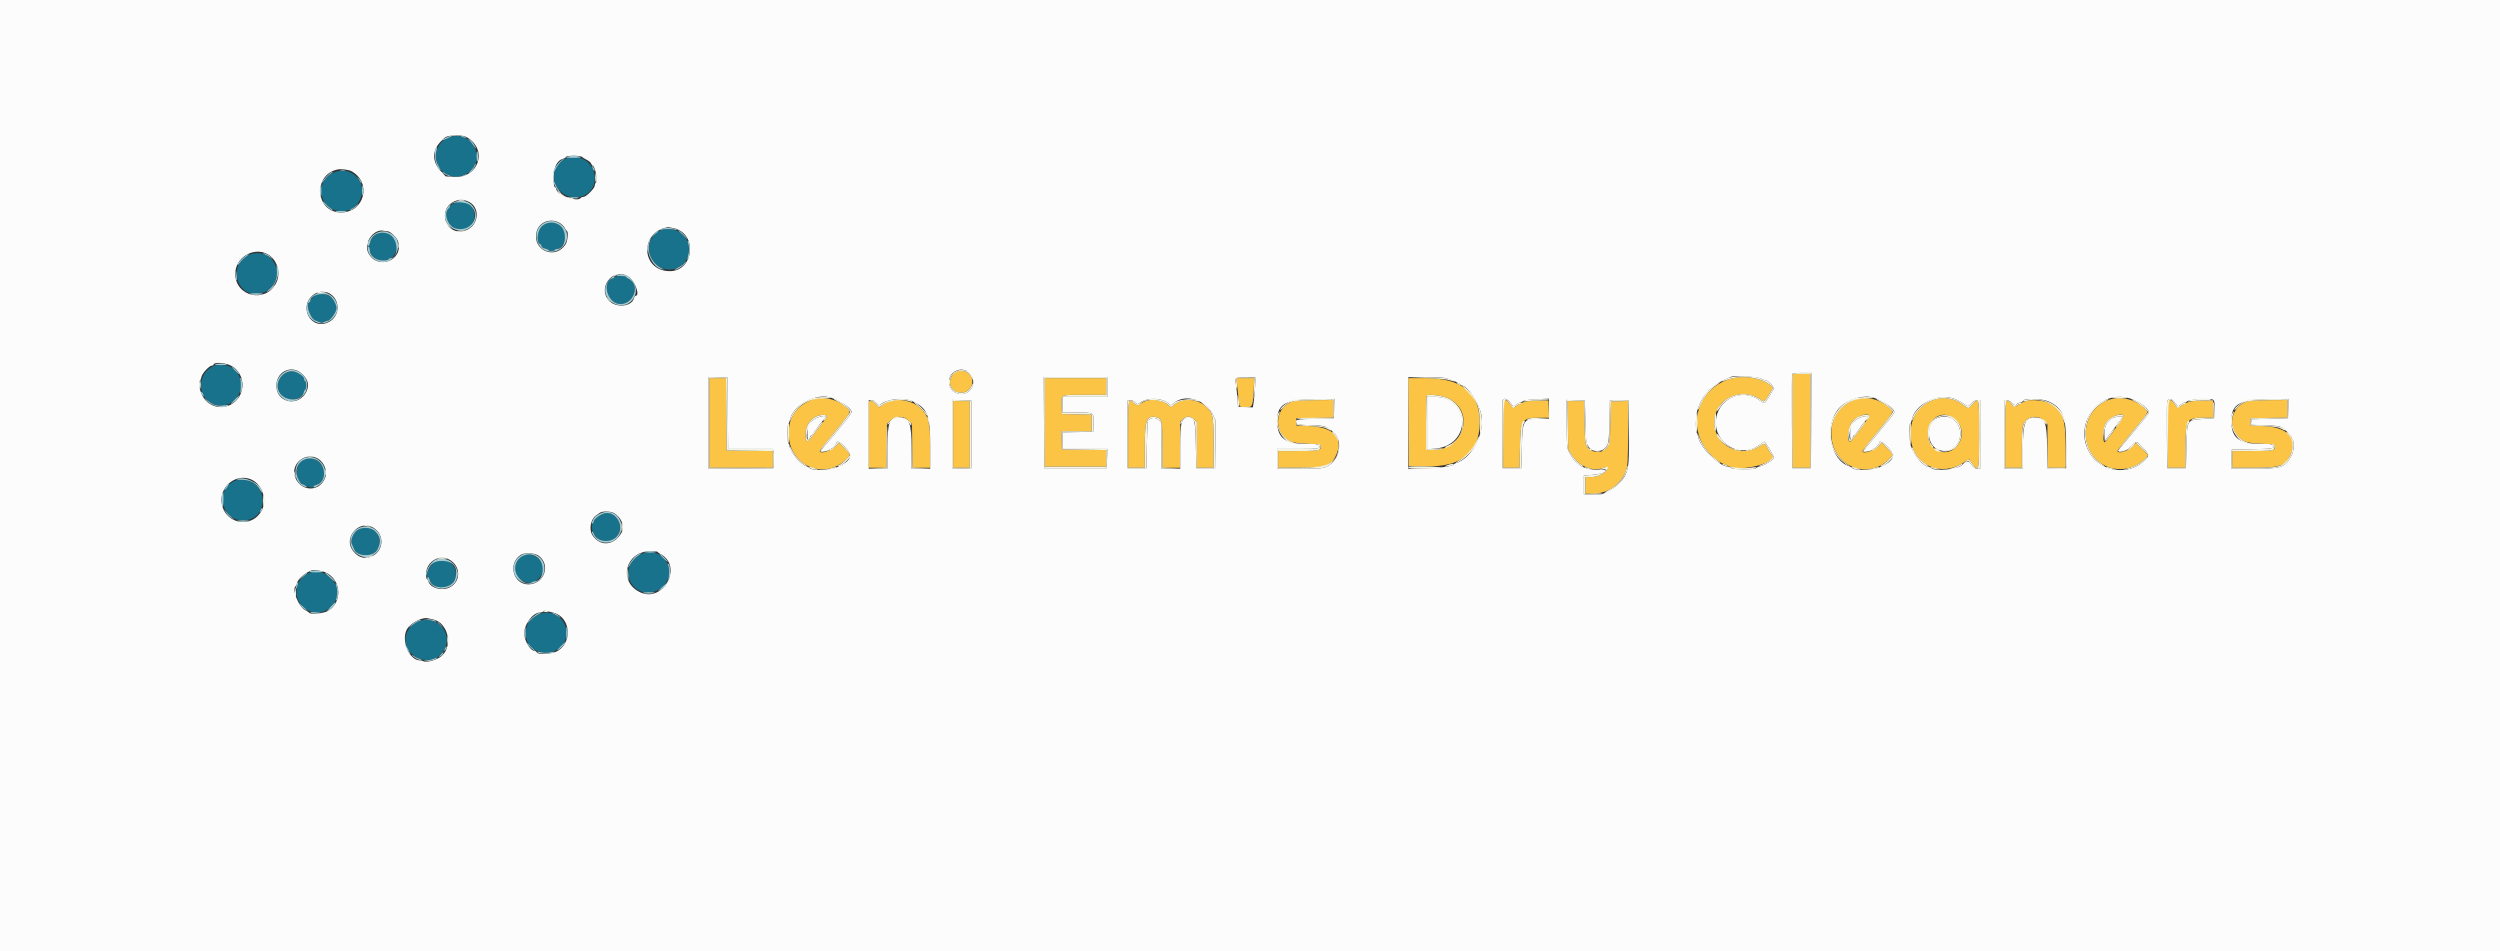 <svg id="svg" version="1.1" xmlns="http://www.w3.org/2000/svg" xmlns:xlink="http://www.w3.org/1999/xlink" width="400" height="152.195" viewBox="0, 0, 400,152.195"><rect x="0" y="0" width="400" height="152.195" fill="#333333" stroke="none"/><g id="svgg"><path id="path0" d="M71.864 21.957 C 69.263 22.854,68.982 26.655,71.429 27.840 C 72.624 28.418,73.303 28.437,74.393 27.920 C 78.164 26.137,75.813 20.594,71.864 21.957 M90.370 25.443 C 89.114 26.063,88.321 27.683,88.668 28.923 C 89.737 32.739,95.167 32.344,95.167 28.451 C 95.167 25.987,92.570 24.359,90.370 25.443 M53.163 27.708 C 50.345 29.133,51.060 33.339,54.193 33.768 C 55.668 33.970,56.982 33.263,57.601 31.933 C 58.951 29.034,56.033 26.257,53.163 27.708 M72.542 32.608 C 72.244 32.755,72.000 32.935,72.000 33.009 C 72.000 33.083,71.877 33.265,71.728 33.415 C 70.964 34.179,71.638 36.133,72.799 36.516 C 74.521 37.085,75.911 36.177,75.911 34.484 C 75.911 32.690,74.251 31.765,72.542 32.608 M86.658 36.259 C 85.972 36.967,85.795 38.695,86.375 39.020 C 86.535 39.110,86.667 39.286,86.667 39.412 C 86.667 39.537,86.891 39.689,87.165 39.750 C 87.439 39.810,87.706 39.928,87.758 40.013 C 87.885 40.219,88.621 40.209,88.750 40.000 C 88.807 39.908,88.985 39.833,89.145 39.833 C 89.996 39.833,90.648 38.301,90.314 37.089 C 89.905 35.609,87.760 35.122,86.658 36.259 M106.215 36.690 C 104.271 37.033,103.240 39.422,104.208 41.337 C 105.574 44.038,109.524 43.589,110.152 40.663 C 110.675 38.224,108.717 36.249,106.215 36.690 M60.500 37.354 C 59.863 37.608,59.363 38.153,59.238 38.729 C 59.176 39.016,59.040 39.305,58.937 39.372 C 58.804 39.459,58.811 39.496,58.958 39.497 C 59.080 39.499,59.167 39.717,59.167 40.022 C 59.167 40.911,60.129 41.667,61.262 41.667 C 61.760 41.667,62.167 41.592,62.167 41.500 C 62.167 41.408,62.266 41.333,62.388 41.333 C 62.807 41.333,63.330 40.570,63.435 39.806 C 63.672 38.073,62.065 36.730,60.500 37.354 M40.257 40.622 C 37.633 41.288,37.009 44.860,39.226 46.524 C 40.078 47.163,42.072 47.100,42.943 46.407 C 45.844 44.098,43.811 39.719,40.257 40.622 M98.333 44.314 C 98.333 44.395,98.190 44.499,98.014 44.545 C 96.300 44.993,97.114 48.368,98.997 48.621 C 101.320 48.932,102.616 45.525,100.532 44.585 C 100.331 44.495,100.167 44.364,100.167 44.294 C 100.167 44.224,99.754 44.167,99.250 44.167 C 98.746 44.167,98.333 44.233,98.333 44.314 M50.750 47.119 C 50.333 47.220,49.667 47.823,49.667 48.098 C 49.667 48.212,49.582 48.334,49.478 48.368 C 48.820 48.588,49.653 51.018,50.476 51.277 C 50.627 51.325,50.923 51.447,51.135 51.549 C 51.423 51.687,51.602 51.683,51.841 51.534 C 52.018 51.423,52.262 51.333,52.383 51.333 C 52.839 51.333,53.833 49.942,53.833 49.305 C 53.833 47.770,52.364 46.729,50.750 47.119 M33.958 58.656 C 30.899 60.345,31.965 64.970,35.391 64.875 C 39.452 64.763,39.684 58.681,35.639 58.387 C 34.786 58.325,34.463 58.377,33.958 58.656 M45.733 59.643 C 44.002 60.558,44.039 62.927,45.796 63.761 C 46.776 64.226,48.400 63.666,48.591 62.798 C 48.647 62.543,48.762 62.333,48.847 62.333 C 48.931 62.333,49.000 62.033,49.000 61.667 C 49.000 61.300,48.925 61.000,48.833 61.000 C 48.742 61.000,48.667 60.862,48.667 60.692 C 48.667 59.760,46.784 59.087,45.733 59.643 M48.786 73.449 C 47.463 73.793,46.980 76.245,48.044 77.215 C 48.700 77.813,50.167 78.253,50.167 77.851 C 50.167 77.770,50.356 77.655,50.588 77.597 C 51.801 77.293,52.280 75.396,51.426 74.277 C 50.816 73.477,49.847 73.174,48.786 73.449 M38.083 76.773 C 34.418 77.649,35.066 83.248,38.833 83.250 C 40.817 83.250,42.000 82.038,42.000 80.003 C 42.000 77.942,40.020 76.310,38.083 76.773 M96.250 82.290 C 94.828 83.013,94.371 84.095,94.958 85.344 C 95.818 87.172,98.818 86.862,99.155 84.911 C 99.488 82.984,97.828 81.487,96.250 82.290 M57.508 84.622 C 56.648 84.960,55.947 86.456,56.333 87.127 C 56.425 87.286,56.574 87.627,56.666 87.883 C 57.097 89.097,59.771 89.139,60.374 87.940 C 61.455 85.790,59.700 83.759,57.508 84.622 M102.773 88.577 C 100.922 89.237,99.976 91.444,100.848 93.070 C 102.728 96.578,108.043 94.345,106.908 90.524 C 106.383 88.755,104.612 87.922,102.773 88.577 M83.923 88.793 C 82.579 89.115,81.913 91.349,82.856 92.367 C 83.438 92.995,84.616 93.445,85.019 93.193 C 85.189 93.087,85.435 93.000,85.564 93.000 C 85.931 93.000,86.806 91.899,86.920 91.293 C 87.203 89.784,85.549 88.404,83.923 88.793 M69.667 89.777 C 68.892 90.093,67.858 92.333,68.487 92.333 C 68.571 92.333,68.686 92.540,68.741 92.792 C 69.102 94.425,72.306 94.312,72.815 92.647 C 73.431 90.639,71.615 88.984,69.667 89.777 M49.250 91.762 C 47.268 92.791,46.819 95.399,48.355 96.970 C 51.372 100.056,55.981 95.749,53.020 92.611 C 51.958 91.486,50.440 91.144,49.250 91.762 M86.093 98.341 C 84.704 99.034,84.113 99.932,84.112 101.352 C 84.108 105.362,90.346 105.494,90.635 101.490 C 90.815 99.004,88.282 97.249,86.093 98.341 M67.114 99.336 C 65.767 99.741,64.724 101.250,64.874 102.579 C 65.233 105.766,69.567 106.757,71.069 103.996 C 72.511 101.347,70.055 98.453,67.114 99.336 " stroke="none" fill="#18728c" fill-rule="evenodd"></path><path id="path1" d="M152.903 59.524 C 152.440 59.749,152.000 60.523,152.000 61.114 C 152.000 63.031,154.696 63.501,155.442 61.714 C 156.070 60.213,154.419 58.789,152.903 59.524 M286.833 67.333 L 286.833 74.833 288.250 74.833 L 289.667 74.833 289.667 67.333 L 289.667 59.833 288.250 59.833 L 286.833 59.833 286.833 67.333 M276.482 60.729 C 271.989 62.315,270.153 67.314,272.588 71.333 C 273.346 72.585,274.868 73.950,275.833 74.246 C 276.063 74.317,276.325 74.431,276.417 74.500 C 278.053 75.735,284.967 73.954,283.444 72.689 C 283.322 72.588,283.047 72.166,282.835 71.752 C 282.385 70.879,282.359 70.872,281.538 71.399 C 278.414 73.406,274.248 71.226,274.280 67.599 C 274.313 63.741,278.732 61.707,281.928 64.078 C 282.257 64.322,282.302 64.286,282.969 63.240 C 283.828 61.892,283.833 61.975,282.873 61.359 C 281.203 60.287,278.491 60.020,276.482 60.729 M113.500 67.667 L 113.500 74.833 118.583 74.833 L 123.667 74.833 123.667 73.503 L 123.667 72.173 119.958 72.128 L 116.250 72.083 116.206 66.292 L 116.162 60.500 114.831 60.500 L 113.500 60.500 113.500 67.667 M167.167 67.583 L 167.167 74.667 172.083 74.667 L 177.000 74.667 177.000 73.337 L 177.000 72.007 173.458 71.962 L 169.917 71.917 169.869 70.458 L 169.820 69.000 172.244 69.000 L 174.667 69.000 174.667 67.671 L 174.667 66.342 172.292 66.296 L 169.917 66.250 169.868 64.848 C 169.806 63.068,169.573 63.172,173.625 63.169 L 177.000 63.167 177.000 61.833 L 177.000 60.500 172.083 60.500 L 167.167 60.500 167.167 67.583 M197.900 61.208 C 197.947 61.598,198.030 62.404,198.083 63.000 C 198.282 65.226,198.251 65.167,199.248 65.167 C 200.407 65.167,200.439 65.106,200.575 62.625 L 200.692 60.500 199.253 60.500 L 197.813 60.500 197.900 61.208 M225.373 67.542 L 225.417 74.583 228.067 74.629 C 233.876 74.730,236.750 72.398,236.750 67.583 C 236.750 62.833,233.886 60.504,228.040 60.501 L 225.330 60.500 225.373 67.542 M231.522 63.638 C 236.132 65.627,234.358 72.000,229.194 72.000 L 228.167 72.000 228.167 67.694 C 228.167 65.326,228.223 63.331,228.292 63.259 C 228.510 63.033,230.720 63.292,231.522 63.638 M129.833 63.980 C 127.223 65.077,125.999 67.080,126.212 69.901 C 126.568 74.615,131.889 76.778,135.292 73.594 C 136.183 72.760,136.182 72.752,135.106 71.689 L 134.212 70.806 133.862 71.251 C 133.233 72.051,131.167 72.751,131.167 72.165 C 131.167 72.072,132.254 70.687,133.583 69.086 C 136.256 65.868,136.220 65.942,135.458 65.217 C 134.021 63.849,131.475 63.290,129.833 63.980 M296.667 63.980 C 294.057 65.077,292.832 67.080,293.045 69.901 C 293.402 74.623,298.717 76.784,302.125 73.594 C 303.016 72.760,303.015 72.752,301.939 71.689 L 301.045 70.806 300.695 71.251 C 300.066 72.051,298.000 72.751,298.000 72.165 C 298.000 72.072,299.087 70.687,300.417 69.086 C 303.090 65.868,303.054 65.942,302.292 65.217 C 300.854 63.849,298.308 63.290,296.667 63.980 M309.267 64.016 C 306.753 65.036,305.519 67.103,305.711 69.974 C 306.011 74.473,310.556 76.523,314.378 73.884 C 314.723 73.646,315.029 73.480,315.058 73.517 C 315.086 73.553,315.319 73.865,315.574 74.208 C 316.627 75.623,316.667 75.454,316.667 69.500 C 316.667 63.520,316.653 63.462,315.522 64.750 C 314.900 65.459,315.000 65.458,314.078 64.754 C 312.677 63.685,310.795 63.396,309.267 64.016 M337.338 63.996 C 333.092 65.571,332.398 71.580,336.167 74.146 C 338.303 75.600,341.377 75.286,343.160 73.430 L 343.736 72.829 342.749 71.832 L 341.762 70.835 341.422 71.239 C 340.729 72.066,339.063 72.674,338.774 72.206 C 338.731 72.135,339.813 70.729,341.180 69.081 C 344.025 65.649,343.842 66.020,343.058 65.258 C 341.604 63.846,339.184 63.312,337.338 63.996 M142.262 64.238 C 141.902 64.372,141.387 64.644,141.117 64.844 L 140.627 65.206 140.183 64.686 C 139.934 64.394,139.578 64.167,139.370 64.167 L 139.000 64.167 139.000 69.500 L 139.000 74.833 140.407 74.833 L 141.815 74.833 141.866 71.336 L 141.917 67.839 142.462 67.295 C 143.260 66.496,144.573 66.497,145.372 67.295 L 145.917 67.839 145.970 71.336 L 146.024 74.833 147.429 74.833 L 148.833 74.833 148.833 71.651 C 148.833 67.508,148.572 66.492,147.173 65.208 C 145.982 64.114,143.772 63.677,142.262 64.238 M183.054 64.259 C 182.764 64.386,182.478 64.568,182.420 64.662 C 182.248 64.940,181.741 64.858,181.417 64.500 C 180.534 63.524,180.500 63.709,180.500 69.500 L 180.500 74.833 181.833 74.833 L 183.167 74.833 183.167 71.408 C 183.167 67.143,183.460 66.412,185.032 66.757 C 185.898 66.947,186.000 67.427,186.000 71.325 L 186.000 74.833 187.417 74.833 L 188.833 74.833 188.833 71.159 L 188.833 67.485 189.242 67.076 C 189.789 66.529,190.495 66.541,191.061 67.106 L 191.500 67.545 191.500 71.189 L 191.500 74.833 192.833 74.833 L 194.167 74.833 194.167 70.886 C 194.167 66.387,194.083 66.025,192.786 64.915 C 191.483 63.799,189.212 63.672,187.999 64.647 L 187.356 65.164 186.868 64.753 C 185.941 63.973,184.217 63.750,183.054 64.259 M207.164 64.153 C 203.969 64.780,203.502 69.309,206.495 70.643 C 206.879 70.814,207.806 70.936,209.165 70.994 C 211.052 71.075,211.252 71.113,211.308 71.406 C 211.434 72.066,210.949 72.167,207.635 72.167 L 204.500 72.167 204.500 73.500 L 204.500 74.833 207.958 74.830 C 212.352 74.825,213.123 74.527,213.892 72.538 C 214.887 69.963,213.294 68.353,209.584 68.183 L 207.417 68.083 207.417 67.500 L 207.417 66.917 210.375 66.871 L 213.333 66.826 213.333 65.413 L 213.333 64.000 210.542 64.019 C 209.006 64.030,207.486 64.090,207.164 64.153 M240.611 64.111 C 240.550 64.172,240.500 66.610,240.500 69.528 L 240.500 74.833 241.818 74.833 L 243.137 74.833 243.193 71.542 C 243.269 67.160,243.482 66.836,246.298 66.834 L 247.847 66.833 247.798 65.458 L 247.750 64.083 245.998 64.099 C 244.195 64.114,243.468 64.309,242.518 65.032 C 242.121 65.334,242.118 65.333,241.629 64.667 C 241.162 64.032,240.857 63.866,240.611 64.111 M324.161 64.147 C 323.665 64.310,323.037 64.653,322.615 64.993 C 322.341 65.214,322.274 65.186,321.895 64.702 C 320.874 63.398,320.833 63.584,320.833 69.500 L 320.833 74.833 322.167 74.833 L 323.500 74.833 323.500 71.661 C 323.500 69.278,323.560 68.347,323.740 67.915 C 324.290 66.598,326.029 66.285,327.062 67.318 L 327.583 67.839 327.634 71.336 L 327.685 74.833 329.093 74.833 L 330.500 74.833 330.500 71.475 C 330.500 66.924,329.989 65.553,327.902 64.511 C 327.035 64.078,324.983 63.878,324.161 64.147 M346.944 64.111 C 346.883 64.172,346.833 66.610,346.833 69.528 L 346.833 74.833 348.250 74.833 L 349.667 74.833 349.673 71.542 C 349.681 67.104,349.849 66.836,352.632 66.834 L 354.180 66.833 354.132 65.458 L 354.083 64.083 352.331 64.099 C 350.528 64.114,349.801 64.309,348.851 65.032 C 348.454 65.334,348.452 65.333,347.962 64.667 C 347.495 64.032,347.190 63.866,346.944 64.111 M359.833 64.159 C 357.321 64.678,356.267 67.817,357.970 69.705 C 358.871 70.703,359.437 70.892,361.832 70.994 C 363.719 71.075,363.919 71.113,363.975 71.406 C 364.101 72.066,363.616 72.167,360.301 72.167 L 357.167 72.167 357.167 73.500 L 357.167 74.833 360.589 74.833 C 364.911 74.833,365.669 74.563,366.513 72.717 C 367.694 70.137,366.020 68.356,362.251 68.183 L 360.083 68.083 360.083 67.500 L 360.083 66.917 363.042 66.871 L 366.000 66.826 366.000 65.413 L 366.000 64.000 363.208 64.019 C 361.673 64.030,360.154 64.093,359.833 64.159 M152.500 69.500 L 152.500 74.833 153.833 74.833 L 155.167 74.833 155.167 69.500 L 155.167 64.167 153.833 64.167 L 152.500 64.167 152.500 69.500 M250.862 68.042 L 250.917 71.917 251.519 72.843 C 252.647 74.577,254.710 75.463,256.362 74.923 C 257.336 74.605,257.460 74.652,257.097 75.206 C 256.697 75.817,255.518 76.333,254.523 76.333 L 253.667 76.333 253.667 77.667 L 253.667 79.000 254.744 79.000 C 257.268 79.000,259.359 77.541,260.195 75.198 C 260.432 74.535,260.476 73.637,260.487 69.285 L 260.500 64.153 259.125 64.202 L 257.750 64.250 257.667 67.583 C 257.583 70.948,257.554 71.117,256.949 71.789 C 256.209 72.611,254.496 72.427,253.914 71.463 C 253.619 70.976,253.577 70.552,253.527 67.542 L 253.470 64.167 252.138 64.167 L 250.806 64.167 250.862 68.042 M132.281 66.591 C 132.313 66.687,132.206 66.912,132.044 67.091 C 131.882 67.270,131.205 68.148,130.539 69.042 C 129.191 70.849,129.084 70.918,128.928 70.083 C 128.668 68.698,129.382 67.192,130.553 66.653 C 131.276 66.321,132.182 66.288,132.281 66.591 M299.077 66.490 C 299.184 66.662,296.249 70.667,296.016 70.667 C 295.487 70.667,295.667 68.563,296.279 67.612 C 296.867 66.697,298.741 65.945,299.077 66.490 M312.050 66.602 C 313.706 67.438,314.339 69.153,313.560 70.699 C 312.148 73.504,308.485 72.539,308.456 69.354 C 308.437 67.231,310.367 65.753,312.050 66.602 M339.755 66.508 C 339.834 66.635,337.746 69.654,336.882 70.662 C 336.378 71.251,336.391 68.600,336.897 67.763 C 337.509 66.753,339.394 65.924,339.755 66.508 " stroke="none" fill="#fcc444" fill-rule="evenodd"></path><path id="path2" d="M0.000 76.083 L 0.000 152.167 200.000 152.167 L 400.000 152.167 400.000 76.083 L 400.000 0.000 200.000 0.000 L 0.000 0.000 0.000 76.083 M74.814 22.035 C 78.070 24.022,76.566 28.501,72.711 28.299 L 71.313 28.225 70.498 27.348 C 69.130 25.875,69.118 24.131,70.466 22.697 C 71.349 21.759,71.466 21.713,73.064 21.686 C 73.976 21.671,74.334 21.742,74.814 22.035 M93.164 25.136 C 93.211 25.199,93.530 25.392,93.872 25.566 C 94.213 25.740,94.537 26.021,94.591 26.191 C 94.645 26.361,94.750 26.500,94.825 26.500 C 95.217 26.500,95.685 29.033,95.333 29.250 C 95.242 29.307,95.167 29.500,95.167 29.679 C 95.167 30.119,93.801 31.500,93.367 31.500 C 93.176 31.500,92.973 31.575,92.917 31.667 C 92.453 32.417,89.000 31.153,89.000 30.233 C 89.000 30.120,88.906 29.997,88.792 29.958 C 88.646 29.910,88.583 29.442,88.583 28.396 C 88.583 26.755,89.148 25.636,90.098 25.398 C 90.319 25.343,90.500 25.235,90.500 25.160 C 90.500 24.856,92.935 24.834,93.164 25.136 M56.233 27.389 C 59.548 29.228,58.329 34.008,54.548 33.997 C 50.453 33.986,49.997 27.945,54.029 27.113 C 54.572 27.001,55.814 27.157,56.233 27.389 M74.754 32.170 C 77.102 33.047,76.619 36.510,74.082 36.984 C 70.980 37.563,69.994 33.040,73.018 32.098 C 73.719 31.880,74.007 31.892,74.754 32.170 M89.503 35.643 C 89.822 35.813,90.196 36.169,90.333 36.434 C 90.471 36.700,90.640 36.942,90.708 36.972 C 90.967 37.087,90.829 38.550,90.511 39.066 C 88.900 41.672,85.098 40.072,85.846 37.104 C 86.239 35.542,87.996 34.840,89.503 35.643 M107.783 36.506 C 111.714 37.356,111.034 43.537,107.027 43.385 C 102.504 43.214,102.365 37.091,106.867 36.352 C 106.931 36.342,107.344 36.411,107.783 36.506 M61.987 37.000 C 62.447 37.000,63.464 37.969,63.675 38.608 C 64.682 41.661,60.354 43.330,58.914 40.444 C 58.115 38.842,59.831 36.490,61.472 36.939 C 61.594 36.973,61.826 37.000,61.987 37.000 M42.717 40.616 C 44.328 41.427,45.026 43.655,44.183 45.298 C 42.509 48.563,37.671 47.482,37.639 43.837 C 37.616 41.277,40.456 39.476,42.717 40.616 M100.606 44.309 C 101.635 45.054,102.448 47.333,101.685 47.333 C 101.603 47.333,101.492 47.502,101.439 47.708 C 101.040 49.249,98.085 49.300,97.159 47.783 C 95.748 45.468,98.449 42.746,100.606 44.309 M52.648 46.907 C 54.425 47.826,54.477 50.466,52.737 51.456 C 49.735 53.164,47.475 48.804,50.417 46.978 C 51.014 46.607,52.007 46.576,52.648 46.907 M36.920 58.480 C 38.168 59.084,38.932 60.497,38.784 61.932 C 38.466 65.006,34.842 66.241,32.806 63.968 C 32.112 63.193,31.565 61.185,31.978 60.930 C 32.058 60.881,32.171 60.601,32.230 60.310 C 32.346 59.727,33.481 58.500,33.904 58.500 C 34.048 58.500,34.167 58.430,34.167 58.344 C 34.167 57.917,35.934 58.004,36.920 58.480 M48.403 59.894 C 49.347 60.838,49.524 61.666,49.003 62.708 C 47.833 65.051,44.468 64.552,44.231 62.000 C 44.000 59.507,46.668 58.160,48.403 59.894 M155.147 59.698 C 155.907 60.475,155.908 61.808,155.149 62.516 C 153.880 63.702,151.833 62.797,151.833 61.051 C 151.833 59.373,153.974 58.499,155.147 59.698 M289.793 67.292 L 289.750 74.917 288.250 74.917 L 286.750 74.917 286.707 67.500 C 286.683 63.421,286.699 59.990,286.743 59.875 C 286.799 59.730,287.278 59.667,288.330 59.667 L 289.837 59.667 289.793 67.292 M281.750 60.557 C 282.025 60.708,282.330 60.832,282.428 60.832 C 282.920 60.835,284.018 62.037,283.780 62.311 C 283.650 62.461,283.514 62.658,283.478 62.750 C 283.322 63.152,282.407 64.500,282.291 64.500 C 282.221 64.500,281.872 64.289,281.515 64.030 C 278.679 61.976,274.705 63.899,274.541 67.405 C 274.366 71.143,278.642 73.435,281.532 71.152 C 281.870 70.885,282.208 70.667,282.283 70.667 C 282.460 70.667,283.833 72.951,283.833 73.245 C 283.833 73.536,282.299 74.483,281.611 74.616 C 281.321 74.673,281.030 74.801,280.965 74.901 C 280.791 75.167,277.244 75.144,276.975 74.875 C 276.860 74.760,276.650 74.666,276.508 74.666 C 275.084 74.662,271.990 71.596,271.718 69.917 C 271.665 69.592,271.557 69.285,271.478 69.236 C 271.271 69.108,271.299 66.551,271.515 65.845 C 272.362 63.076,273.855 61.560,277.000 60.275 C 277.538 60.056,281.235 60.275,281.750 60.557 M116.461 66.125 L 116.504 71.833 120.082 71.833 L 123.660 71.833 123.755 72.212 C 123.808 72.420,123.828 73.114,123.800 73.753 L 123.750 74.917 118.542 74.961 L 113.333 75.005 113.333 67.663 L 113.333 60.321 114.875 60.369 L 116.417 60.417 116.461 66.125 M177.167 61.917 L 177.167 63.500 173.583 63.500 L 170.000 63.500 170.000 64.750 L 170.000 66.000 172.313 66.000 C 175.088 66.000,175.033 65.964,174.966 67.776 L 174.917 69.083 172.458 69.129 L 170.000 69.176 170.000 70.504 L 170.000 71.833 173.590 71.833 L 177.179 71.833 177.131 73.375 L 177.083 74.917 172.083 74.917 L 167.083 74.917 167.040 67.625 L 166.996 60.333 172.082 60.333 L 177.167 60.333 177.167 61.917 M200.852 60.407 C 200.939 60.495,200.751 63.238,200.580 64.384 L 200.460 65.180 199.272 65.132 L 198.083 65.083 197.980 63.667 C 197.922 62.887,197.819 61.935,197.750 61.550 C 197.544 60.395,197.623 60.333,199.300 60.333 C 200.113 60.333,200.811 60.367,200.852 60.407 M231.667 60.596 C 232.844 61.000,233.667 61.385,233.667 61.532 C 233.667 61.606,233.760 61.669,233.875 61.672 C 234.748 61.694,236.617 64.460,237.013 66.319 C 237.634 69.224,235.528 73.297,233.000 74.082 C 232.771 74.153,232.544 74.273,232.495 74.348 C 232.314 74.627,230.338 74.884,227.875 74.949 L 225.333 75.016 225.333 67.675 L 225.333 60.333 228.125 60.336 C 230.203 60.338,231.108 60.404,231.667 60.596 M133.117 63.686 C 134.965 64.421,136.497 65.585,136.228 66.048 C 136.074 66.313,135.174 67.493,134.803 67.917 C 134.642 68.100,134.152 68.700,133.714 69.250 C 133.275 69.800,132.835 70.325,132.736 70.417 C 132.636 70.508,132.271 70.940,131.924 71.375 L 131.293 72.167 131.980 72.167 C 132.358 72.167,132.667 72.092,132.667 72.000 C 132.667 71.908,132.756 71.833,132.864 71.833 C 133.139 71.833,133.833 71.156,133.833 70.888 C 133.833 70.420,134.420 70.704,135.275 71.587 C 136.553 72.906,136.206 73.723,133.929 74.755 C 132.878 75.232,129.811 75.327,129.532 74.891 C 129.468 74.792,129.235 74.655,129.012 74.585 C 128.083 74.295,126.333 72.204,126.333 71.384 C 126.333 71.173,126.258 71.000,126.167 71.000 C 125.960 71.000,125.939 67.891,126.145 67.763 C 126.225 67.714,126.336 67.445,126.392 67.165 C 126.875 64.751,130.754 62.744,133.117 63.686 M228.333 67.691 L 228.333 71.881 229.645 71.772 C 235.433 71.289,235.381 63.500,229.590 63.500 L 228.333 63.500 228.333 67.691 M299.950 63.686 C 301.798 64.421,303.330 65.585,303.061 66.048 C 302.874 66.371,301.959 67.568,301.760 67.750 C 301.661 67.842,301.168 68.442,300.667 69.083 C 300.165 69.725,299.672 70.325,299.571 70.417 C 299.471 70.508,299.104 70.940,298.757 71.375 L 298.127 72.167 298.813 72.167 C 299.191 72.167,299.500 72.092,299.500 72.000 C 299.500 71.908,299.589 71.833,299.698 71.833 C 299.972 71.833,300.667 71.156,300.667 70.888 C 300.667 70.420,301.253 70.704,302.108 71.587 C 303.386 72.906,303.039 73.723,300.763 74.755 C 299.711 75.232,296.644 75.327,296.365 74.891 C 296.302 74.792,296.065 74.654,295.839 74.583 C 292.959 73.683,291.885 68.555,293.969 65.649 C 295.148 64.005,298.220 62.996,299.950 63.686 M312.595 63.774 C 313.047 63.925,313.713 64.262,314.075 64.524 C 314.885 65.110,314.864 65.111,315.474 64.500 C 315.771 64.203,316.149 64.000,316.404 64.000 L 316.833 64.000 316.833 69.500 L 316.833 75.000 316.395 75.000 C 315.978 75.000,315.715 74.790,315.181 74.029 C 314.952 73.702,314.382 73.857,314.000 74.350 C 313.430 75.085,309.581 75.481,308.967 74.867 C 308.857 74.757,308.658 74.667,308.525 74.667 C 307.802 74.667,306.332 72.966,305.782 71.494 C 305.480 70.686,305.379 67.928,305.645 67.763 C 305.725 67.714,305.838 67.434,305.897 67.142 C 306.386 64.694,309.963 62.896,312.595 63.774 M340.885 63.779 C 342.243 64.217,343.833 65.414,343.833 65.998 C 343.833 66.121,342.997 67.178,341.260 69.250 C 340.953 69.617,340.279 70.423,339.763 71.042 L 338.825 72.167 339.500 72.167 C 340.078 72.167,340.283 72.059,340.925 71.417 C 341.859 70.483,341.763 70.471,342.899 71.663 C 343.966 72.781,343.968 72.947,342.925 73.871 C 340.496 76.022,336.447 75.523,334.591 72.844 C 331.394 68.231,335.657 62.092,340.885 63.779 M145.949 64.181 C 148.387 65.292,148.833 66.384,148.833 71.239 L 148.833 75.000 147.333 75.000 L 145.833 75.000 145.833 71.651 C 145.833 67.623,145.520 66.833,143.922 66.833 C 142.281 66.833,142.013 67.491,142.006 71.542 L 142.000 75.000 140.500 75.000 L 139.000 75.000 139.000 69.500 L 139.000 64.000 139.402 64.000 C 139.642 64.000,139.969 64.197,140.214 64.488 C 140.491 64.817,140.679 64.921,140.793 64.807 C 141.757 63.843,144.481 63.513,145.949 64.181 M186.722 64.383 L 187.333 64.850 187.945 64.383 C 189.738 63.016,192.894 63.978,194.002 66.229 L 194.506 67.254 194.462 71.085 L 194.417 74.917 192.917 74.917 L 191.417 74.917 191.333 71.218 C 191.242 67.173,191.147 66.825,190.132 66.839 C 189.007 66.854,188.833 67.477,188.833 71.498 L 188.833 75.000 187.333 75.000 L 185.833 75.000 185.833 71.326 L 185.833 67.652 185.424 67.242 C 184.914 66.732,184.271 66.748,183.667 67.286 C 183.621 67.327,183.546 69.061,183.500 71.139 L 183.417 74.917 181.917 74.917 L 180.417 74.917 180.417 69.500 L 180.417 64.083 180.808 64.028 C 181.038 63.995,181.353 64.117,181.574 64.325 L 181.949 64.677 182.683 64.248 C 183.755 63.622,185.814 63.691,186.722 64.383 M213.465 65.375 L 213.417 66.917 210.472 67.000 C 207.371 67.088,207.241 67.115,207.407 67.635 C 207.501 67.933,207.703 67.968,209.713 68.029 C 212.098 68.102,212.334 68.179,213.431 69.249 C 214.923 70.704,214.322 73.642,212.333 74.618 C 211.631 74.963,211.352 74.987,207.958 74.993 L 204.333 75.000 204.333 73.417 L 204.333 71.833 207.657 71.833 C 211.005 71.833,211.423 71.759,210.994 71.243 C 210.838 71.055,210.341 71.000,208.796 71.000 C 205.706 71.000,204.491 70.118,204.359 67.780 C 204.186 64.734,205.491 63.883,210.381 63.853 L 213.513 63.833 213.465 65.375 M241.646 64.418 C 242.084 65.061,242.202 65.108,242.538 64.772 C 242.663 64.647,242.950 64.487,243.174 64.418 C 243.399 64.349,243.678 64.217,243.794 64.124 C 243.909 64.032,244.866 63.918,245.919 63.871 L 247.833 63.787 247.833 65.393 L 247.833 67.000 246.561 67.000 C 243.673 67.000,243.607 67.096,243.500 71.500 L 243.417 74.917 241.917 74.917 L 240.417 74.917 240.373 69.585 C 240.348 66.652,240.365 64.158,240.409 64.043 C 240.571 63.620,241.242 63.823,241.646 64.418 M327.753 64.226 C 330.083 65.311,330.583 66.568,330.583 71.333 L 330.583 74.917 329.083 74.917 L 327.583 74.917 327.538 71.530 C 327.484 67.491,327.209 66.833,325.576 66.833 C 323.998 66.833,323.667 67.683,323.667 71.734 L 323.667 75.000 322.167 75.000 L 320.667 75.000 320.667 69.500 L 320.667 64.000 321.054 64.000 C 321.267 64.000,321.618 64.188,321.833 64.417 C 322.223 64.832,322.667 64.972,322.667 64.680 C 322.667 64.596,322.892 64.477,323.167 64.417 C 323.442 64.356,323.667 64.243,323.667 64.165 C 323.667 63.696,326.713 63.742,327.753 64.226 M347.980 64.418 C 348.418 65.061,348.535 65.108,348.871 64.772 C 348.996 64.647,349.283 64.487,349.508 64.418 C 349.733 64.349,350.011 64.217,350.127 64.124 C 350.243 64.032,351.195 63.918,352.243 63.872 C 354.466 63.774,354.389 63.703,354.300 65.753 L 354.250 66.917 352.667 67.022 C 349.843 67.209,349.942 67.054,349.833 71.500 L 349.750 74.917 348.250 74.917 L 346.750 74.917 346.703 69.750 C 346.678 66.908,346.698 64.415,346.748 64.208 C 346.891 63.623,347.510 63.728,347.980 64.418 M366.131 65.375 L 366.083 66.917 363.167 67.000 L 360.250 67.083 360.199 67.525 L 360.148 67.967 362.366 68.036 C 363.874 68.082,364.719 68.181,365.007 68.344 C 365.652 68.708,366.667 69.750,366.667 70.049 C 366.667 70.194,366.742 70.360,366.833 70.417 C 367.097 70.579,367.027 72.129,366.730 72.717 C 365.672 74.809,365.157 75.000,360.563 75.000 L 356.987 75.000 357.035 73.458 L 357.083 71.917 360.329 71.871 C 363.592 71.826,364.071 71.738,363.673 71.257 C 363.502 71.052,363.058 71.000,361.463 71.000 C 358.373 71.000,357.157 70.118,357.025 67.780 C 356.853 64.734,358.158 63.883,363.048 63.853 L 366.179 63.833 366.131 65.375 M155.417 69.500 L 155.417 74.917 153.875 74.965 L 152.333 75.013 152.333 69.500 L 152.333 63.987 153.875 64.035 L 155.417 64.083 155.417 69.500 M253.667 67.516 C 253.753 71.073,253.758 71.098,254.530 71.875 C 254.914 72.261,256.132 72.259,256.591 71.871 C 257.396 71.190,257.413 71.110,257.500 67.517 L 257.583 64.083 259.083 64.083 L 260.583 64.083 260.635 68.917 C 260.701 75.139,260.594 75.695,259.003 77.383 C 258.343 78.084,257.929 78.348,256.413 79.030 C 256.228 79.114,255.478 79.160,254.747 79.133 L 253.417 79.083 253.417 77.583 L 253.417 76.083 254.667 75.992 C 256.883 75.831,257.813 75.044,255.672 75.141 C 254.365 75.201,253.162 74.852,252.546 74.236 C 252.420 74.110,252.225 73.949,252.113 73.879 C 251.865 73.723,251.352 72.957,250.964 72.167 C 250.720 71.669,250.677 71.028,250.672 67.785 L 250.667 63.987 252.125 64.035 L 253.583 64.083 253.667 67.516 M129.958 67.315 C 129.288 67.941,129.261 68.007,129.196 69.149 C 129.131 70.301,129.341 70.763,129.583 70.000 C 129.642 69.817,129.746 69.667,129.816 69.667 C 129.887 69.667,130.178 69.310,130.464 68.875 C 130.919 68.183,131.150 67.882,132.003 66.875 C 132.524 66.261,130.658 66.663,129.958 67.315 M296.792 67.315 C 296.121 67.941,296.094 68.007,296.029 69.149 C 295.964 70.301,296.174 70.763,296.417 70.000 C 296.475 69.817,296.580 69.667,296.650 69.667 C 296.720 69.667,297.011 69.310,297.297 68.875 C 297.752 68.183,297.983 67.882,298.837 66.875 C 299.357 66.261,297.491 66.663,296.792 67.315 M309.724 67.009 C 308.128 68.032,308.313 71.145,310.014 71.901 C 313.079 73.262,315.130 68.895,312.338 66.953 C 311.757 66.549,310.397 66.578,309.724 67.009 M337.956 66.930 C 337.118 67.385,336.644 68.372,336.701 69.548 L 336.750 70.578 337.407 69.664 C 337.769 69.161,338.164 68.637,338.286 68.500 C 338.409 68.362,338.773 67.894,339.095 67.458 L 339.682 66.667 339.049 66.673 C 338.701 66.677,338.210 66.792,337.956 66.930 M50.838 73.356 C 51.850 73.925,52.412 75.326,52.050 76.376 C 51.243 78.719,48.219 78.761,47.250 76.443 C 46.361 74.314,48.804 72.213,50.838 73.356 M40.065 76.660 C 41.855 77.340,42.807 79.889,41.914 81.610 C 40.218 84.879,35.492 83.713,35.439 80.013 C 35.404 77.597,37.856 75.820,40.065 76.660 M98.298 82.123 C 99.477 82.877,99.994 84.253,99.458 85.211 C 98.274 87.330,95.993 87.527,94.777 85.615 C 94.206 84.717,94.501 83.082,95.339 82.500 C 95.537 82.362,95.823 82.159,95.974 82.047 C 96.389 81.741,97.772 81.786,98.298 82.123 M59.355 84.236 C 61.483 85.131,61.611 87.969,59.569 88.989 C 58.301 89.623,56.942 89.099,56.208 87.694 C 55.224 85.809,57.402 83.415,59.355 84.236 M105.194 88.292 C 105.225 88.360,105.475 88.540,105.750 88.692 C 109.304 90.646,106.096 96.507,102.425 94.765 C 98.854 93.071,100.028 88.250,104.028 88.185 C 104.639 88.175,105.164 88.223,105.194 88.292 M86.198 88.922 C 88.190 90.405,87.059 93.500,84.525 93.500 C 82.112 93.500,81.231 90.195,83.274 88.806 C 83.907 88.376,85.552 88.441,86.198 88.922 M71.826 89.496 C 73.764 90.485,73.813 93.082,71.911 94.003 C 70.678 94.600,68.827 94.069,68.561 93.042 C 68.508 92.835,68.397 92.667,68.315 92.667 C 68.234 92.667,68.167 92.309,68.167 91.872 C 68.167 89.939,70.159 88.646,71.826 89.496 M52.112 91.595 C 54.724 92.792,54.828 96.609,52.283 97.839 C 51.604 98.167,49.592 98.312,49.472 98.042 C 49.442 97.973,49.148 97.780,48.820 97.614 C 47.740 97.066,46.631 94.184,47.333 93.750 C 47.425 93.693,47.500 93.520,47.500 93.365 C 47.501 92.799,48.793 91.639,49.833 91.269 C 50.211 91.135,51.516 91.321,52.112 91.595 M88.453 98.007 C 91.185 98.582,91.727 102.540,89.290 104.124 C 88.496 104.640,86.024 104.822,85.875 104.375 C 85.837 104.260,85.711 104.167,85.595 104.167 C 84.912 104.167,83.987 102.734,83.887 101.520 C 83.763 100.010,85.209 98.000,86.420 98.000 C 86.636 98.000,86.864 97.918,86.926 97.819 C 86.988 97.718,87.196 97.687,87.394 97.748 C 87.590 97.809,88.066 97.925,88.453 98.007 M69.218 99.088 C 71.880 99.588,72.618 103.868,70.277 105.235 C 69.484 105.699,68.170 106.014,67.818 105.825 C 67.655 105.738,67.378 105.667,67.203 105.667 C 65.429 105.667,64.088 102.329,65.162 100.590 C 65.746 99.647,67.625 98.694,68.446 98.925 C 68.555 98.956,68.902 99.029,69.218 99.088 " stroke="none" fill="#fcfcfc" fill-rule="evenodd"></path><path id="path3" d="M71.368 22.021 C 70.975 22.216,70.683 22.405,70.720 22.443 C 70.758 22.480,71.005 22.402,71.269 22.269 C 71.534 22.135,71.938 21.951,72.167 21.858 C 72.396 21.765,72.471 21.684,72.333 21.678 C 72.196 21.672,71.761 21.826,71.368 22.021 M73.667 21.722 C 73.667 21.766,73.909 21.885,74.205 21.988 C 74.500 22.091,74.669 22.107,74.580 22.023 C 74.390 21.846,73.667 21.607,73.667 21.722 M75.020 22.369 C 75.169 22.490,75.488 22.879,75.729 23.234 C 76.249 24.001,76.318 23.867,75.818 23.059 C 75.627 22.749,75.308 22.418,75.110 22.322 C 74.799 22.172,74.786 22.178,75.020 22.369 M69.732 23.695 C 69.396 24.239,69.586 26.065,70.049 26.747 C 70.563 27.503,70.665 27.391,70.181 26.603 C 69.742 25.889,69.605 25.002,69.815 24.241 C 69.999 23.573,69.962 23.324,69.732 23.695 M76.250 24.999 C 76.250 25.531,76.306 25.932,76.375 25.890 C 76.535 25.792,76.533 24.477,76.372 24.224 C 76.305 24.118,76.250 24.467,76.250 24.999 M91.042 25.015 C 90.291 25.239,90.328 25.250,91.821 25.250 C 93.133 25.250,93.287 25.112,92.167 24.942 C 91.846 24.893,91.340 24.926,91.042 25.015 M89.608 25.834 C 89.047 26.326,88.498 27.248,88.502 27.692 C 88.503 27.816,88.681 27.536,88.897 27.070 C 89.114 26.604,89.545 26.024,89.854 25.780 C 90.164 25.536,90.363 25.336,90.297 25.335 C 90.232 25.334,89.921 25.559,89.608 25.834 M75.921 26.485 C 75.861 26.674,75.574 27.067,75.283 27.358 C 74.916 27.725,74.863 27.829,75.112 27.696 C 75.496 27.490,76.262 26.373,76.118 26.229 C 76.070 26.181,75.981 26.296,75.921 26.485 M94.778 26.794 C 94.831 27.002,94.940 27.213,95.020 27.262 C 95.248 27.403,95.193 27.098,94.925 26.740 C 94.692 26.428,94.687 26.430,94.778 26.794 M54.458 27.284 C 54.665 27.324,55.002 27.324,55.208 27.284 C 55.415 27.245,55.246 27.212,54.833 27.212 C 54.421 27.212,54.252 27.245,54.458 27.284 M52.221 28.253 C 51.825 28.667,51.500 29.097,51.500 29.208 C 51.500 29.320,51.693 29.126,51.930 28.778 C 52.166 28.430,52.597 28.001,52.888 27.824 C 53.179 27.646,53.310 27.501,53.180 27.501 C 53.049 27.500,52.618 27.839,52.221 28.253 M71.083 27.824 C 71.358 27.999,71.808 28.187,72.083 28.240 C 72.469 28.316,72.432 28.280,71.921 28.082 C 71.556 27.940,71.185 27.752,71.096 27.662 C 71.006 27.573,70.855 27.501,70.758 27.503 C 70.662 27.504,70.808 27.649,71.083 27.824 M74.083 28.089 C 73.665 28.291,73.651 28.314,74.000 28.230 C 74.229 28.174,74.488 28.063,74.575 27.981 C 74.791 27.779,74.672 27.805,74.083 28.089 M95.212 28.500 C 95.212 28.912,95.245 29.081,95.284 28.875 C 95.324 28.669,95.324 28.331,95.284 28.125 C 95.245 27.919,95.212 28.087,95.212 28.500 M57.440 28.750 C 57.825 29.408,57.833 29.418,57.833 29.213 C 57.833 29.116,57.679 28.860,57.490 28.643 L 57.147 28.250 57.440 28.750 M88.515 28.833 C 88.502 29.250,89.095 30.395,89.507 30.750 C 89.856 31.050,89.850 31.023,89.448 30.485 C 89.202 30.156,88.894 29.593,88.762 29.235 C 88.631 28.877,88.520 28.696,88.515 28.833 M51.268 29.764 C 51.123 30.140,51.148 31.212,51.306 31.462 C 51.382 31.581,51.436 31.199,51.429 30.587 C 51.415 29.393,51.414 29.384,51.268 29.764 M57.917 30.500 C 57.917 31.032,57.972 31.382,58.039 31.276 C 58.106 31.170,58.162 30.821,58.162 30.500 C 58.162 30.179,58.106 29.830,58.039 29.724 C 57.972 29.618,57.917 29.968,57.917 30.500 M91.537 31.686 C 91.878 31.763,92.314 31.768,92.505 31.698 C 92.740 31.611,92.539 31.565,91.884 31.557 C 90.993 31.546,90.965 31.557,91.537 31.686 M73.213 32.168 C 71.358 32.586,70.568 34.531,71.696 35.899 C 73.616 38.229,77.193 36.130,75.910 33.427 C 75.434 32.423,74.342 31.914,73.213 32.168 M51.667 32.272 C 51.666 32.518,52.938 33.667,53.209 33.666 C 53.323 33.665,53.192 33.517,52.917 33.337 C 52.642 33.157,52.248 32.802,52.042 32.547 C 51.837 32.292,51.668 32.168,51.667 32.272 M75.291 32.901 C 77.123 34.580,75.233 37.319,72.799 36.516 C 71.638 36.133,70.964 34.179,71.728 33.415 C 71.877 33.265,72.000 33.083,72.000 33.009 C 72.000 32.219,74.459 32.139,75.291 32.901 M56.994 32.907 C 56.860 33.039,56.525 33.264,56.250 33.406 C 55.975 33.548,55.865 33.665,56.006 33.666 C 56.238 33.667,57.539 32.689,57.327 32.673 C 57.278 32.670,57.128 32.775,56.994 32.907 M53.719 33.869 C 53.973 34.030,55.191 34.033,55.442 33.872 C 55.547 33.805,55.158 33.749,54.578 33.747 C 53.997 33.745,53.611 33.800,53.719 33.869 M87.242 35.568 C 84.766 36.646,85.753 40.515,88.443 40.273 C 89.310 40.195,90.078 39.660,90.495 38.844 C 91.496 36.880,89.302 34.670,87.242 35.568 M89.602 36.087 C 90.855 37.042,90.515 39.833,89.145 39.833 C 88.985 39.833,88.807 39.908,88.750 40.000 C 88.621 40.209,87.885 40.219,87.758 40.013 C 87.706 39.928,87.439 39.810,87.165 39.750 C 86.891 39.689,86.667 39.537,86.667 39.412 C 86.667 39.286,86.535 39.110,86.375 39.020 C 85.795 38.695,85.972 36.967,86.658 36.259 C 87.412 35.481,88.708 35.405,89.602 36.087 M106.290 36.508 C 105.945 36.567,105.608 36.673,105.540 36.745 C 105.472 36.816,105.589 36.822,105.800 36.757 C 106.011 36.692,106.513 36.639,106.917 36.639 C 107.320 36.639,107.822 36.692,108.033 36.757 C 108.244 36.822,108.363 36.818,108.298 36.750 C 108.096 36.535,106.946 36.397,106.290 36.508 M108.911 37.249 C 109.182 37.471,109.544 37.825,109.714 38.035 C 109.962 38.342,109.991 38.352,109.861 38.083 C 109.683 37.716,108.744 36.830,108.543 36.839 C 108.474 36.843,108.639 37.027,108.911 37.249 M60.250 37.263 C 58.261 38.300,58.334 40.891,60.376 41.744 C 63.124 42.892,65.113 38.677,62.465 37.317 C 61.715 36.933,60.921 36.913,60.250 37.263 M104.573 37.542 L 104.083 38.083 104.666 37.583 C 104.986 37.308,105.280 37.065,105.319 37.042 C 105.357 37.019,105.315 37.000,105.226 37.000 C 105.136 37.000,104.842 37.244,104.573 37.542 M62.314 37.509 C 63.768 38.267,63.827 41.333,62.388 41.333 C 62.266 41.333,62.167 41.408,62.167 41.500 C 62.167 41.592,61.760 41.667,61.262 41.667 C 60.129 41.667,59.167 40.911,59.167 40.022 C 59.167 39.717,59.080 39.499,58.958 39.497 C 58.811 39.496,58.804 39.459,58.937 39.372 C 59.040 39.305,59.176 39.016,59.238 38.729 C 59.518 37.436,61.026 36.838,62.314 37.509 M103.829 38.594 C 103.208 40.228,104.394 42.775,105.917 43.076 C 106.391 43.169,106.396 43.165,106.005 42.996 C 104.298 42.254,103.374 40.231,103.996 38.594 C 104.085 38.359,104.121 38.167,104.075 38.167 C 104.029 38.167,103.919 38.359,103.829 38.594 M110.058 38.771 C 110.314 39.630,110.324 39.986,110.114 40.785 C 109.988 41.263,109.943 41.619,110.013 41.576 C 110.437 41.313,110.531 38.809,110.126 38.558 C 110.033 38.501,110.004 38.590,110.058 38.771 M42.495 40.764 C 42.813 40.902,43.224 41.143,43.409 41.299 C 43.729 41.570,43.733 41.569,43.509 41.281 C 43.243 40.938,42.459 40.497,42.133 40.507 C 42.014 40.510,42.177 40.626,42.495 40.764 M38.753 41.388 C 38.339 41.785,38.000 42.214,38.000 42.342 C 38.000 42.470,38.127 42.389,38.281 42.162 C 38.598 41.698,39.133 41.181,39.602 40.885 C 39.775 40.776,39.824 40.682,39.711 40.676 C 39.598 40.671,39.167 40.991,38.753 41.388 M109.401 42.190 C 109.226 42.386,108.783 42.685,108.417 42.853 C 108.050 43.022,107.847 43.161,107.967 43.163 C 108.313 43.169,109.050 42.734,109.487 42.266 C 109.710 42.028,109.852 41.833,109.805 41.833 C 109.757 41.833,109.575 41.994,109.401 42.190 M44.281 43.210 C 44.412 44.476,44.033 45.466,43.112 46.269 C 42.730 46.602,42.567 46.796,42.750 46.701 C 44.060 46.023,44.998 43.545,44.339 42.503 C 44.237 42.343,44.217 42.589,44.281 43.210 M37.682 43.833 C 37.677 44.246,37.738 44.687,37.818 44.814 C 37.908 44.956,37.934 44.732,37.885 44.231 C 37.775 43.102,37.695 42.945,37.682 43.833 M98.750 44.007 C 98.513 44.104,98.669 44.147,99.292 44.155 C 99.773 44.161,100.167 44.224,100.167 44.294 C 100.167 44.364,100.331 44.495,100.532 44.585 C 102.616 45.525,101.320 48.932,98.997 48.621 C 97.114 48.368,96.300 44.993,98.014 44.545 C 98.190 44.499,98.333 44.391,98.333 44.304 C 98.333 43.972,97.358 44.745,97.102 45.280 C 95.709 48.202,100.035 50.372,101.505 47.490 C 102.423 45.690,100.519 43.282,98.750 44.007 M39.943 47.058 C 40.259 47.235,41.749 47.231,42.069 47.051 C 42.208 46.974,41.753 46.917,41.001 46.917 C 40.201 46.917,39.790 46.971,39.943 47.058 M50.661 46.970 C 48.402 47.971,48.573 50.971,50.928 51.668 C 52.281 52.067,54.000 50.750,54.000 49.314 C 54.000 47.559,52.193 46.291,50.661 46.970 M52.565 47.232 C 53.150 47.476,53.833 48.593,53.833 49.305 C 53.833 49.942,52.839 51.333,52.383 51.333 C 52.262 51.333,52.018 51.423,51.841 51.534 C 51.602 51.683,51.423 51.687,51.135 51.549 C 50.923 51.447,50.627 51.325,50.476 51.277 C 49.653 51.018,48.820 48.588,49.478 48.368 C 49.582 48.334,49.667 48.212,49.667 48.098 C 49.667 47.276,51.417 46.752,52.565 47.232 M34.391 58.294 C 34.285 58.362,34.709 58.417,35.333 58.417 C 35.957 58.417,36.382 58.362,36.276 58.294 C 36.170 58.227,35.746 58.172,35.333 58.172 C 34.921 58.172,34.497 58.227,34.391 58.294 M37.537 59.211 C 37.929 59.612,38.282 59.914,38.321 59.884 C 38.420 59.809,37.483 58.840,37.121 58.644 C 36.958 58.556,37.145 58.811,37.537 59.211 M45.709 59.406 C 43.824 60.449,43.703 62.705,45.471 63.870 C 47.280 65.064,49.839 62.860,48.999 60.831 C 48.436 59.471,46.841 58.780,45.709 59.406 M47.516 59.608 C 48.303 59.988,48.667 60.331,48.667 60.692 C 48.667 60.862,48.742 61.000,48.833 61.000 C 48.925 61.000,49.000 61.300,49.000 61.667 C 49.000 62.033,48.931 62.333,48.847 62.333 C 48.762 62.333,48.647 62.543,48.591 62.798 C 48.287 64.181,45.819 64.298,44.841 62.975 C 43.543 61.219,45.570 58.667,47.516 59.608 M38.489 60.950 C 38.547 61.298,38.548 61.906,38.489 62.300 C 38.415 62.806,38.436 62.964,38.561 62.839 C 38.796 62.604,38.800 60.735,38.567 60.500 C 38.433 60.366,38.412 60.489,38.489 60.950 M32.042 61.583 C 32.044 61.950,32.078 62.080,32.118 61.873 C 32.158 61.666,32.156 61.366,32.115 61.206 C 32.073 61.047,32.040 61.217,32.042 61.583 M32.167 62.792 C 32.167 62.871,32.275 63.082,32.408 63.260 C 32.642 63.572,32.647 63.570,32.555 63.206 C 32.460 62.830,32.167 62.517,32.167 62.792 M37.546 63.947 C 37.158 64.343,36.899 64.667,36.970 64.667 C 37.137 64.667,38.418 63.357,38.323 63.284 C 38.283 63.253,37.933 63.551,37.546 63.947 M32.961 64.013 C 33.828 65.001,35.909 65.491,36.543 64.857 C 36.620 64.780,36.323 64.774,35.883 64.845 C 34.719 65.031,34.095 64.832,33.000 63.928 L 32.583 63.583 32.961 64.013 M48.667 73.284 C 46.712 73.995,46.834 77.378,48.833 77.907 C 49.234 78.013,49.237 78.007,48.926 77.759 C 48.749 77.616,48.537 77.500,48.456 77.500 C 48.183 77.500,47.825 77.017,47.578 76.318 C 46.930 74.482,48.525 72.876,50.386 73.490 C 52.216 74.094,52.365 77.151,50.588 77.597 C 50.356 77.655,50.167 77.770,50.167 77.851 C 50.167 78.076,50.363 78.032,50.949 77.674 C 53.427 76.163,51.411 72.285,48.667 73.284 M37.935 76.647 C 37.748 76.720,38.065 76.771,38.713 76.771 C 39.988 76.771,40.949 77.279,41.528 78.260 C 41.913 78.913,42.006 78.977,41.883 78.504 C 41.571 77.313,39.146 76.172,37.935 76.647 M36.182 77.848 C 35.974 78.130,35.835 78.390,35.872 78.428 C 35.910 78.465,36.110 78.266,36.318 77.985 C 36.526 77.704,36.665 77.443,36.628 77.406 C 36.590 77.368,36.390 77.567,36.182 77.848 M35.575 78.846 C 35.424 79.091,35.462 81.029,35.622 81.188 C 35.692 81.259,35.750 80.720,35.750 79.992 C 35.750 78.585,35.747 78.568,35.575 78.846 M42.050 80.167 C 42.050 80.671,42.081 80.877,42.119 80.625 C 42.158 80.373,42.158 79.960,42.119 79.708 C 42.081 79.456,42.050 79.662,42.050 80.167 M41.690 81.606 C 41.490 82.053,41.494 82.066,41.757 81.808 C 41.912 81.657,42.008 81.442,41.971 81.331 C 41.934 81.220,41.808 81.344,41.690 81.606 M36.130 81.979 C 36.311 82.288,36.712 82.691,37.021 82.874 L 37.583 83.208 37.054 82.768 C 36.762 82.526,36.361 82.123,36.163 81.872 L 35.801 81.417 36.130 81.979 M96.083 82.147 C 95.717 82.315,95.294 82.595,95.145 82.768 C 94.803 83.164,94.551 83.925,94.815 83.761 C 94.917 83.698,95.000 83.552,95.000 83.436 C 95.000 83.155,95.615 82.613,96.317 82.274 C 98.449 81.245,100.325 84.500,98.485 86.036 C 97.403 86.939,95.470 86.609,95.031 85.446 C 94.925 85.167,94.795 84.983,94.741 85.037 C 94.551 85.226,95.187 86.184,95.716 86.507 C 96.393 86.919,97.594 86.934,98.196 86.537 C 100.830 84.800,98.926 80.842,96.083 82.147 M37.942 83.375 C 37.985 83.444,38.423 83.500,38.917 83.500 C 39.410 83.500,39.848 83.444,39.891 83.375 C 39.933 83.306,39.495 83.250,38.917 83.250 C 38.338 83.250,37.900 83.306,37.942 83.375 M57.369 84.511 C 55.456 85.483,55.659 88.092,57.716 88.968 C 59.218 89.608,61.001 88.346,60.999 86.647 C 60.996 84.812,59.041 83.662,57.369 84.511 M60.082 85.070 C 60.887 85.924,60.971 86.752,60.374 87.940 C 59.771 89.139,57.097 89.097,56.666 87.883 C 56.574 87.627,56.425 87.286,56.333 87.127 C 56.039 86.616,56.348 85.611,56.992 84.984 C 57.743 84.251,59.352 84.297,60.082 85.070 M103.057 88.295 C 102.950 88.363,103.374 88.418,103.998 88.417 C 104.623 88.417,105.047 88.362,104.942 88.294 C 104.693 88.135,103.307 88.136,103.057 88.295 M83.548 88.762 C 81.684 89.714,81.678 92.244,83.536 93.144 C 85.567 94.127,87.695 92.273,86.990 90.135 C 86.555 88.817,84.806 88.120,83.548 88.762 M101.871 88.855 C 101.370 89.176,100.491 90.406,100.507 90.765 C 100.510 90.848,100.632 90.692,100.777 90.417 C 101.129 89.748,101.643 89.189,102.250 88.812 C 102.525 88.641,102.675 88.502,102.583 88.503 C 102.492 88.505,102.171 88.663,101.871 88.855 M106.013 89.187 C 106.418 89.588,106.782 89.897,106.821 89.873 C 106.928 89.808,105.964 88.830,105.596 88.631 C 105.420 88.535,105.607 88.786,106.013 89.187 M86.209 89.377 C 87.311 90.504,86.867 93.000,85.564 93.000 C 85.435 93.000,85.189 93.087,85.019 93.193 C 84.092 93.773,82.452 92.373,82.433 90.985 C 82.406 88.975,84.814 87.949,86.209 89.377 M69.917 89.452 C 69.133 89.641,68.140 91.043,68.186 91.895 C 68.204 92.230,68.210 92.231,68.279 91.917 C 68.625 90.346,69.297 89.750,70.718 89.750 C 72.578 89.750,73.368 90.842,72.815 92.647 C 72.306 94.312,69.102 94.425,68.741 92.792 C 68.686 92.540,68.571 92.333,68.487 92.333 C 68.069 92.333,68.720 93.403,69.391 93.817 C 70.547 94.532,72.341 94.112,72.921 92.992 C 73.929 91.043,72.127 88.920,69.917 89.452 M106.833 90.176 C 106.833 90.218,106.905 90.502,106.992 90.807 C 107.086 91.132,107.093 91.671,107.011 92.112 C 106.919 92.608,106.927 92.806,107.036 92.697 C 107.269 92.465,107.261 90.528,107.027 90.294 C 106.920 90.187,106.833 90.134,106.833 90.176 M50.083 91.304 C 49.081 91.414,49.381 91.583,50.575 91.583 C 51.249 91.583,51.771 91.535,51.735 91.477 C 51.648 91.335,50.707 91.237,50.083 91.304 M48.324 92.291 L 47.750 92.916 48.333 92.418 C 48.654 92.144,48.988 91.862,49.075 91.793 C 49.173 91.714,49.170 91.667,49.066 91.667 C 48.974 91.667,48.640 91.948,48.324 92.291 M52.017 91.708 C 52.057 91.731,52.444 92.084,52.878 92.493 C 53.312 92.902,53.667 93.183,53.667 93.118 C 53.667 92.920,52.347 91.667,52.139 91.667 C 52.032 91.667,51.977 91.685,52.017 91.708 M47.489 93.445 C 47.396 93.690,47.342 94.003,47.368 94.140 C 47.395 94.277,47.500 94.077,47.602 93.695 C 47.810 92.913,47.746 92.770,47.489 93.445 M53.740 93.583 C 53.988 94.262,54.028 94.954,53.856 95.579 C 53.717 96.083,53.722 96.178,53.881 96.019 C 54.170 95.730,54.146 93.742,53.850 93.467 C 53.655 93.285,53.637 93.304,53.740 93.583 M105.833 94.034 C 105.175 94.637,105.151 94.682,105.632 94.404 C 105.934 94.229,106.292 93.917,106.428 93.710 C 106.758 93.206,106.707 93.233,105.833 94.034 M102.892 94.872 C 103.128 95.024,104.314 95.017,104.704 94.863 C 104.863 94.800,104.476 94.749,103.846 94.749 C 103.216 94.750,102.786 94.805,102.892 94.872 M52.895 97.106 C 52.516 97.506,52.267 97.833,52.341 97.833 C 52.553 97.833,53.667 96.732,53.667 96.522 C 53.667 96.281,53.701 96.255,52.895 97.106 M48.052 96.835 C 48.199 97.065,48.566 97.389,48.868 97.555 C 49.225 97.752,49.300 97.766,49.083 97.597 C 48.900 97.454,48.533 97.130,48.268 96.877 C 47.800 96.430,47.793 96.429,48.052 96.835 M49.694 98.021 C 49.817 98.098,50.292 98.157,50.750 98.151 C 51.748 98.138,51.582 98.054,50.361 97.953 C 49.841 97.910,49.564 97.938,49.694 98.021 M85.829 98.275 C 85.250 98.662,84.333 99.538,84.333 99.705 C 84.333 99.782,84.559 99.588,84.835 99.273 C 85.111 98.959,85.655 98.548,86.043 98.359 C 86.432 98.171,86.635 98.013,86.495 98.008 C 86.355 98.004,86.055 98.124,85.829 98.275 M88.662 98.249 C 88.980 98.395,89.392 98.640,89.578 98.792 C 89.764 98.945,89.729 98.871,89.500 98.629 C 89.271 98.386,88.858 98.141,88.583 98.085 C 88.099 97.987,88.101 97.992,88.662 98.249 M68.417 99.156 C 68.875 99.235,69.400 99.355,69.583 99.424 C 69.838 99.520,69.873 99.502,69.732 99.348 C 69.631 99.238,69.106 99.117,68.565 99.081 L 67.583 99.014 68.417 99.156 M66.208 99.656 C 65.837 99.925,65.475 100.239,65.404 100.354 C 65.333 100.469,65.577 100.320,65.946 100.024 C 66.315 99.727,66.834 99.420,67.100 99.340 C 67.472 99.229,67.502 99.192,67.233 99.181 C 67.041 99.173,66.580 99.387,66.208 99.656 M70.000 99.552 C 70.000 99.581,70.244 99.825,70.542 100.094 L 71.083 100.583 70.594 100.042 C 70.138 99.537,70.000 99.423,70.000 99.552 M90.583 101.334 C 90.583 101.958,90.638 102.382,90.706 102.276 C 90.867 102.022,90.869 100.375,90.708 100.276 C 90.640 100.234,90.583 100.710,90.583 101.334 M83.907 100.908 C 83.848 101.224,83.870 101.692,83.955 101.949 C 84.085 102.339,84.111 102.243,84.111 101.375 C 84.111 100.193,84.062 100.082,83.907 100.908 M71.542 102.417 C 71.544 102.783,71.578 102.914,71.618 102.706 C 71.658 102.499,71.656 102.199,71.615 102.040 C 71.573 101.880,71.540 102.050,71.542 102.417 M89.667 103.459 C 88.936 104.213,89.024 104.302,89.807 103.600 C 90.143 103.298,90.604 102.650,90.464 102.675 C 90.438 102.680,90.079 103.032,89.667 103.459 M84.337 102.941 C 84.333 103.140,85.423 104.169,85.631 104.163 C 85.696 104.161,85.571 104.021,85.352 103.853 C 85.133 103.685,84.815 103.367,84.647 103.148 C 84.479 102.929,84.339 102.836,84.337 102.941 M64.834 103.180 C 64.835 103.395,65.650 104.861,65.661 104.667 C 65.663 104.621,65.478 104.214,65.249 103.763 C 65.021 103.312,64.834 103.050,64.834 103.180 M71.190 103.773 C 70.990 104.220,70.994 104.232,71.257 103.975 C 71.412 103.823,71.508 103.609,71.471 103.497 C 71.434 103.386,71.308 103.510,71.190 103.773 M85.992 104.392 C 86.099 104.499,86.689 104.583,87.333 104.583 C 87.978 104.583,88.568 104.499,88.675 104.392 C 88.819 104.247,88.678 104.240,88.100 104.363 C 87.599 104.470,87.068 104.470,86.567 104.363 C 85.989 104.240,85.847 104.247,85.992 104.392 M70.500 104.780 C 70.131 105.171,70.124 105.199,70.439 105.032 C 70.634 104.928,70.838 104.728,70.892 104.588 C 71.022 104.248,70.987 104.265,70.500 104.780 M66.417 105.254 C 66.783 105.480,67.233 105.660,67.417 105.654 C 67.616 105.648,67.484 105.546,67.087 105.401 C 66.723 105.267,66.352 105.085,66.262 104.996 C 66.173 104.906,66.021 104.836,65.925 104.839 C 65.829 104.841,66.050 105.029,66.417 105.254 M69.333 105.427 C 69.012 105.549,68.531 105.652,68.264 105.657 C 67.997 105.662,67.824 105.713,67.881 105.770 C 68.046 105.935,69.425 105.676,69.769 105.415 C 70.139 105.135,70.103 105.136,69.333 105.427 " stroke="none" fill="#a4ccd4" fill-rule="evenodd"></path><path id="path4" d="M95.250 28.416 C 95.250 28.902,95.306 29.266,95.375 29.224 C 95.535 29.125,95.533 27.977,95.372 27.724 C 95.305 27.618,95.250 27.929,95.250 28.416 M89.333 30.736 C 89.713 31.156,90.333 31.599,90.333 31.450 C 90.333 31.417,90.015 31.138,89.625 30.832 C 89.003 30.343,88.968 30.331,89.333 30.736 M90.833 31.664 C 90.971 31.754,91.265 31.829,91.486 31.831 C 92.021 31.834,91.885 31.739,91.167 31.608 C 90.756 31.532,90.657 31.549,90.833 31.664 M73.417 31.988 C 73.178 32.082,73.297 32.119,73.833 32.119 C 74.369 32.119,74.488 32.082,74.250 31.988 C 74.067 31.916,73.879 31.857,73.833 31.857 C 73.787 31.857,73.600 31.916,73.417 31.988 M71.333 35.608 C 71.333 35.698,71.577 35.991,71.875 36.260 L 72.417 36.750 71.917 36.167 C 71.642 35.847,71.398 35.553,71.375 35.515 C 71.352 35.476,71.333 35.518,71.333 35.608 M73.134 37.026 C 73.198 37.086,73.550 37.074,73.917 36.999 L 74.583 36.862 73.800 36.889 C 73.369 36.904,73.069 36.966,73.134 37.026 M58.778 38.611 C 58.717 38.672,58.671 38.878,58.677 39.069 C 58.687 39.389,58.701 39.385,58.847 39.017 C 59.011 38.609,58.977 38.412,58.778 38.611 M63.705 39.333 C 63.705 39.654,63.740 39.785,63.782 39.625 C 63.823 39.465,63.823 39.202,63.782 39.042 C 63.740 38.881,63.705 39.012,63.705 39.333 M103.548 39.750 C 103.549 40.208,103.581 40.376,103.620 40.123 C 103.658 39.869,103.657 39.494,103.617 39.289 C 103.578 39.084,103.546 39.292,103.548 39.750 M98.240 44.093 C 97.922 44.348,97.922 44.349,98.250 44.198 C 98.433 44.114,98.696 44.003,98.833 43.952 C 99.049 43.872,99.048 43.858,98.824 43.846 C 98.681 43.839,98.418 43.950,98.240 44.093 M43.406 46.208 L 42.917 46.750 43.458 46.260 C 43.963 45.804,44.077 45.667,43.948 45.667 C 43.919 45.667,43.675 45.910,43.406 46.208 M50.686 46.818 C 50.544 46.908,50.768 46.934,51.269 46.885 C 52.398 46.775,52.555 46.695,51.667 46.682 C 51.254 46.677,50.813 46.738,50.686 46.818 M97.131 47.752 C 97.225 47.936,97.478 48.236,97.693 48.417 C 98.070 48.736,98.069 48.730,97.669 48.249 C 97.005 47.449,96.950 47.398,97.131 47.752 M152.422 59.756 C 150.625 61.553,153.291 64.252,155.149 62.516 C 155.452 62.234,155.664 61.870,155.660 61.641 C 155.654 61.290,155.630 61.304,155.427 61.770 C 154.673 63.504,152.000 62.992,152.000 61.114 C 152.000 59.190,154.660 58.633,155.427 60.396 C 155.602 60.798,155.655 60.838,155.660 60.573 C 155.685 59.243,153.489 58.688,152.422 59.756 M286.743 59.875 C 286.699 59.990,286.683 63.421,286.707 67.500 L 286.750 74.917 288.250 74.917 L 289.750 74.917 289.793 67.292 L 289.837 59.667 288.330 59.667 C 287.278 59.667,286.799 59.730,286.743 59.875 M289.667 67.333 L 289.667 74.833 288.250 74.833 L 286.833 74.833 286.833 67.333 L 286.833 59.833 288.250 59.833 L 289.667 59.833 289.667 67.333 M276.417 60.511 C 275.132 61.044,275.143 61.202,276.432 60.747 C 278.494 60.019,281.184 60.275,282.873 61.359 C 283.833 61.975,283.828 61.892,282.969 63.240 C 282.302 64.286,282.257 64.322,281.928 64.078 C 280.210 62.803,277.992 62.714,276.277 63.850 C 275.580 64.311,274.526 65.582,274.697 65.753 C 274.741 65.797,274.959 65.555,275.180 65.215 C 276.514 63.168,279.543 62.601,281.515 64.030 C 281.872 64.289,282.221 64.500,282.291 64.500 C 282.407 64.500,283.322 63.152,283.478 62.750 C 283.514 62.658,283.650 62.461,283.780 62.311 C 284.018 62.037,282.920 60.835,282.428 60.832 C 282.330 60.832,282.025 60.708,281.750 60.557 C 280.912 60.098,277.483 60.068,276.417 60.511 M113.333 67.663 L 113.333 75.005 118.542 74.961 L 123.750 74.917 123.800 73.753 C 123.828 73.114,123.808 72.420,123.755 72.212 L 123.660 71.833 120.082 71.833 L 116.504 71.833 116.461 66.125 L 116.417 60.417 114.875 60.369 L 113.333 60.321 113.333 67.663 M167.040 67.625 L 167.083 74.917 172.083 74.917 L 177.083 74.917 177.131 73.375 L 177.179 71.833 173.590 71.833 L 170.000 71.833 170.000 70.504 L 170.000 69.176 172.458 69.129 L 174.917 69.083 174.966 67.776 C 175.033 65.964,175.088 66.000,172.313 66.000 L 170.000 66.000 170.000 64.750 L 170.000 63.500 173.583 63.500 L 177.167 63.500 177.167 61.917 L 177.167 60.333 172.082 60.333 L 166.996 60.333 167.040 67.625 M197.784 60.439 C 197.618 60.604,197.660 61.687,197.848 62.083 C 197.958 62.317,197.979 62.129,197.918 61.458 L 197.830 60.500 199.265 60.500 L 200.700 60.500 200.609 62.458 C 200.543 63.890,200.558 64.170,200.665 63.500 C 200.745 62.996,200.829 62.096,200.851 61.500 L 200.893 60.417 199.397 60.369 C 198.574 60.343,197.848 60.374,197.784 60.439 M228.250 60.500 C 230.356 60.572,231.493 60.683,232.066 60.875 C 232.515 61.026,232.815 61.089,232.733 61.015 C 232.192 60.531,230.773 60.334,228.052 60.366 L 225.250 60.399 228.250 60.500 M116.206 66.292 L 116.250 72.083 119.958 72.128 L 123.667 72.173 123.667 73.503 L 123.667 74.833 118.583 74.833 L 113.500 74.833 113.500 67.667 L 113.500 60.500 114.831 60.500 L 116.162 60.500 116.206 66.292 M177.000 61.833 L 177.000 63.167 173.625 63.169 C 169.573 63.172,169.806 63.068,169.868 64.848 L 169.917 66.250 172.292 66.296 L 174.667 66.342 174.667 67.671 L 174.667 69.000 172.244 69.000 L 169.820 69.000 169.869 70.458 L 169.917 71.917 173.458 71.962 L 177.000 72.007 177.000 73.337 L 177.000 74.667 172.083 74.667 L 167.167 74.667 167.167 67.583 L 167.167 60.500 172.083 60.500 L 177.000 60.500 177.000 61.833 M31.944 60.944 C 31.795 61.094,31.807 62.035,31.962 62.277 C 32.030 62.384,32.085 62.103,32.084 61.653 C 32.084 61.203,32.077 60.834,32.069 60.834 C 32.062 60.834,32.006 60.883,31.944 60.944 M233.238 61.420 C 233.414 61.554,233.600 61.622,233.650 61.573 C 233.754 61.468,233.331 61.170,233.083 61.175 C 232.992 61.176,233.061 61.287,233.238 61.420 M274.221 61.708 C 273.866 62.006,273.406 62.422,273.198 62.632 C 272.691 63.144,271.664 65.031,271.676 65.431 C 271.681 65.619,271.801 65.472,271.968 65.075 C 272.632 63.488,273.533 62.354,274.835 61.467 C 275.063 61.311,275.163 61.180,275.057 61.175 C 274.952 61.171,274.575 61.410,274.221 61.708 M234.795 62.641 C 236.391 64.262,236.750 65.174,236.750 67.609 C 236.750 69.720,236.902 69.998,237.092 68.231 C 237.324 66.060,236.320 63.665,234.500 62.047 C 233.669 61.309,233.858 61.690,234.795 62.641 M198.000 64.046 C 198.000 64.560,198.076 65.027,198.169 65.085 C 198.282 65.154,198.302 64.861,198.230 64.220 C 198.087 62.951,198.000 62.885,198.000 64.046 M228.292 63.259 C 228.223 63.331,228.167 65.326,228.167 67.694 L 228.167 72.000 229.292 71.988 C 229.910 71.982,230.567 71.910,230.750 71.829 C 230.956 71.739,230.557 71.720,229.708 71.782 L 228.333 71.881 228.333 67.691 L 228.333 63.500 229.590 63.500 C 234.126 63.500,235.701 69.768,231.560 71.342 C 231.318 71.434,231.158 71.547,231.204 71.593 C 231.381 71.770,232.183 71.317,232.819 70.681 C 235.042 68.458,234.381 64.872,231.522 63.638 C 230.720 63.292,228.510 63.033,228.292 63.259 M129.785 63.767 C 128.188 64.345,126.682 65.836,126.418 67.101 C 126.322 67.558,126.330 67.554,126.575 67.022 C 127.575 64.851,129.297 63.750,131.693 63.750 C 132.486 63.750,133.049 63.695,132.943 63.628 C 132.626 63.426,130.464 63.522,129.785 63.767 M296.618 63.767 C 292.548 65.239,291.446 70.695,294.616 73.683 C 295.057 74.097,295.567 74.487,295.750 74.548 C 295.996 74.630,295.974 74.586,295.667 74.379 C 290.868 71.148,292.858 63.750,298.526 63.750 C 299.319 63.750,299.882 63.695,299.776 63.628 C 299.459 63.426,297.297 63.522,296.618 63.767 M309.400 63.749 C 307.886 64.227,306.193 65.845,305.912 67.083 C 305.830 67.443,305.921 67.345,306.235 66.734 C 307.784 63.718,311.492 62.780,314.074 64.752 C 315.000 65.459,314.900 65.459,315.522 64.750 C 316.653 63.462,316.667 63.520,316.667 69.500 C 316.667 75.474,316.618 75.677,315.552 74.170 C 315.005 73.396,314.991 73.392,314.477 73.851 L 314.083 74.203 314.515 73.949 C 314.915 73.713,314.963 73.719,315.181 74.029 C 315.715 74.790,315.978 75.000,316.395 75.000 L 316.833 75.000 316.833 69.500 L 316.833 64.000 316.404 64.000 C 316.149 64.000,315.771 64.203,315.474 64.500 C 314.864 65.111,314.885 65.110,314.075 64.524 C 312.756 63.570,310.927 63.267,309.400 63.749 M337.891 63.628 C 337.785 63.695,338.359 63.750,339.167 63.750 C 339.974 63.750,340.548 63.695,340.442 63.628 C 340.337 63.560,339.762 63.505,339.167 63.505 C 338.571 63.505,337.997 63.560,337.891 63.628 M37.573 64.208 L 37.083 64.750 37.625 64.260 C 37.923 63.991,38.167 63.748,38.167 63.719 C 38.167 63.590,38.029 63.703,37.573 64.208 M134.083 64.276 C 135.015 64.753,136.000 65.615,136.000 65.954 C 136.000 66.076,134.912 67.486,133.583 69.086 C 130.925 72.287,130.893 72.345,131.792 72.307 L 132.417 72.280 131.864 72.212 L 131.312 72.144 131.933 71.364 C 132.275 70.934,132.636 70.508,132.736 70.417 C 132.835 70.325,133.275 69.800,133.714 69.250 C 134.152 68.700,134.642 68.100,134.803 67.917 C 135.174 67.493,136.074 66.313,136.228 66.048 C 136.470 65.631,134.185 63.813,133.453 63.841 C 133.341 63.845,133.625 64.041,134.083 64.276 M141.773 64.233 C 141.327 64.456,140.886 64.714,140.793 64.807 C 140.679 64.921,140.491 64.817,140.214 64.488 C 139.933 64.154,139.663 64.007,139.360 64.023 L 138.917 64.045 139.333 64.120 C 139.563 64.161,139.945 64.419,140.182 64.693 L 140.615 65.192 141.247 64.763 C 142.348 64.016,144.482 63.776,145.750 64.256 C 146.030 64.362,146.049 64.345,145.867 64.150 C 145.450 63.701,142.726 63.756,141.773 64.233 M182.683 64.248 L 181.949 64.677 181.574 64.325 C 181.353 64.117,181.038 63.995,180.808 64.028 L 180.417 64.083 180.417 69.500 L 180.417 74.917 181.917 74.917 L 183.417 74.917 183.500 71.139 C 183.546 69.061,183.621 67.327,183.667 67.286 C 184.271 66.748,184.914 66.732,185.424 67.242 L 185.833 67.652 185.833 71.326 L 185.833 75.000 187.375 74.966 L 188.917 74.931 187.458 74.876 L 186.000 74.820 186.000 71.319 C 186.000 67.428,185.898 66.947,185.032 66.757 C 183.460 66.412,183.167 67.143,183.167 71.408 L 183.167 74.833 181.833 74.833 L 180.500 74.833 180.500 69.500 C 180.500 63.709,180.534 63.524,181.417 64.500 C 181.740 64.857,182.247 64.940,182.418 64.664 C 182.990 63.739,185.727 63.794,186.868 64.753 L 187.356 65.164 187.999 64.647 C 188.741 64.051,190.259 63.826,191.402 64.141 C 191.914 64.283,192.011 64.278,191.852 64.119 C 191.406 63.673,188.631 63.860,187.945 64.383 L 187.333 64.850 186.722 64.383 C 185.814 63.691,183.755 63.622,182.683 64.248 M206.924 63.955 C 206.249 64.126,204.833 65.219,204.833 65.568 C 204.833 65.663,205.047 65.507,205.308 65.221 C 206.252 64.187,206.597 64.102,210.125 64.030 L 213.333 63.965 213.333 65.399 L 213.333 66.833 210.427 66.833 C 208.828 66.833,207.485 66.890,207.442 66.958 C 207.362 67.087,212.918 67.047,213.292 66.917 C 213.438 66.866,213.500 66.393,213.500 65.339 L 213.500 63.833 210.375 63.853 C 208.656 63.863,207.103 63.909,206.924 63.955 M240.409 64.043 C 240.365 64.158,240.348 66.652,240.373 69.585 L 240.417 74.917 241.917 74.917 L 243.417 74.917 243.500 71.483 C 243.563 68.892,243.640 67.982,243.815 67.771 C 243.943 67.618,244.009 67.454,243.963 67.407 C 243.511 66.955,243.248 68.366,243.193 71.542 L 243.137 74.833 241.816 74.833 L 240.495 74.833 240.539 69.461 C 240.589 63.455,240.623 63.300,241.623 64.659 L 242.120 65.335 242.544 65.001 C 242.778 64.817,243.047 64.667,243.141 64.667 C 243.236 64.667,243.365 64.584,243.428 64.482 C 243.584 64.229,242.838 64.472,242.538 64.772 C 242.202 65.108,242.084 65.061,241.646 64.418 C 241.242 63.823,240.571 63.620,240.409 64.043 M244.417 63.954 C 244.142 63.994,243.848 64.092,243.764 64.173 C 243.676 64.260,243.884 64.272,244.264 64.202 C 244.623 64.137,245.573 64.083,246.375 64.083 C 247.177 64.083,247.833 64.027,247.833 63.958 C 247.833 63.830,245.311 63.827,244.417 63.954 M300.917 64.276 C 301.848 64.753,302.833 65.615,302.833 65.954 C 302.833 66.076,301.746 67.486,300.417 69.086 C 297.758 72.287,297.726 72.345,298.625 72.307 L 299.250 72.280 298.698 72.212 L 298.145 72.144 298.767 71.364 C 299.109 70.934,299.471 70.508,299.571 70.417 C 299.672 70.325,300.165 69.725,300.667 69.083 C 301.168 68.442,301.661 67.842,301.760 67.750 C 301.959 67.568,302.874 66.371,303.061 66.048 C 303.303 65.631,301.018 63.813,300.287 63.841 C 300.175 63.845,300.458 64.041,300.917 64.276 M324.042 63.951 C 323.835 63.991,323.667 64.087,323.667 64.165 C 323.667 64.243,323.948 64.229,324.292 64.134 C 326.665 63.478,329.361 64.826,330.095 67.034 C 330.416 68.001,330.602 67.999,330.342 67.032 C 329.739 64.794,326.893 63.402,324.042 63.951 M336.527 64.115 C 333.566 65.574,332.587 69.906,334.568 72.790 C 335.109 73.579,336.354 74.667,336.715 74.667 C 336.818 74.667,336.569 74.434,336.160 74.149 C 332.627 71.687,332.974 66.102,336.775 64.240 C 337.220 64.022,337.471 63.843,337.333 63.842 C 337.196 63.842,336.833 63.964,336.527 64.115 M341.601 64.242 C 342.395 64.641,343.668 65.703,343.666 65.966 C 343.665 66.031,342.545 67.433,341.176 69.083 C 338.659 72.118,338.506 72.413,339.520 72.289 L 340.083 72.220 339.454 72.193 L 338.825 72.167 339.763 71.042 C 340.279 70.423,340.953 69.617,341.260 69.250 C 342.997 67.178,343.833 66.121,343.833 65.998 C 343.833 65.477,342.108 64.100,341.222 63.914 C 340.908 63.849,341.035 63.959,341.601 64.242 M346.748 64.208 C 346.698 64.415,346.678 66.908,346.703 69.750 L 346.750 74.917 348.250 74.917 L 349.750 74.917 349.833 71.483 C 349.896 68.892,349.974 67.982,350.149 67.771 C 350.276 67.618,350.338 67.449,350.286 67.397 C 349.884 66.995,349.667 68.458,349.667 71.575 L 349.667 74.833 348.248 74.833 L 346.829 74.833 346.873 69.461 C 346.922 63.455,346.957 63.300,347.956 64.659 L 348.453 65.335 348.878 65.001 C 349.111 64.817,349.380 64.667,349.475 64.667 C 349.570 64.667,349.698 64.584,349.761 64.482 C 349.918 64.229,349.171 64.472,348.871 64.772 C 348.535 65.108,348.418 65.061,347.980 64.418 C 347.510 63.728,346.891 63.623,346.748 64.208 M350.750 63.954 C 350.475 63.994,350.181 64.092,350.098 64.173 C 350.009 64.260,350.218 64.272,350.598 64.202 C 350.956 64.137,351.887 64.083,352.667 64.083 L 354.083 64.083 354.132 65.458 L 354.180 66.833 352.622 66.833 C 351.449 66.833,350.984 66.898,350.740 67.097 C 350.421 67.357,350.421 67.359,350.750 67.236 C 350.933 67.167,351.796 67.067,352.667 67.014 L 354.250 66.917 354.300 65.753 C 354.387 63.749,353.905 63.505,350.750 63.954 M359.590 63.955 C 358.906 64.129,357.494 65.225,357.506 65.573 C 357.509 65.670,357.678 65.557,357.881 65.320 C 358.835 64.208,359.287 64.089,362.792 64.024 L 366.000 63.965 366.000 65.395 L 366.000 66.826 363.042 66.871 L 360.083 66.917 360.083 67.500 L 360.083 68.083 362.278 68.184 C 364.095 68.267,364.576 68.345,365.070 68.637 C 365.398 68.830,365.667 68.922,365.667 68.840 C 365.667 68.382,364.532 68.106,362.366 68.037 L 360.148 67.967 360.199 67.525 L 360.250 67.083 363.167 67.000 L 366.083 66.917 366.131 65.375 L 366.179 63.833 363.048 63.853 C 361.326 63.863,359.770 63.909,359.590 63.955 M152.333 69.500 L 152.333 75.013 153.875 74.965 L 155.417 74.917 155.417 69.500 L 155.417 64.083 153.875 64.035 L 152.333 63.987 152.333 69.500 M250.672 67.785 C 250.677 71.028,250.720 71.669,250.964 72.167 C 251.330 72.914,251.860 73.719,252.079 73.860 C 252.173 73.921,252.430 74.127,252.651 74.319 C 253.019 74.639,253.333 74.767,253.333 74.597 C 253.333 74.559,253.063 74.360,252.732 74.156 C 252.402 73.951,251.858 73.364,251.524 72.850 L 250.917 71.917 250.862 68.042 L 250.806 64.167 252.138 64.167 L 253.470 64.167 253.527 67.542 C 253.577 70.530,253.620 70.978,253.908 71.453 C 254.232 71.989,254.667 72.299,254.667 71.995 C 254.667 71.906,254.600 71.833,254.519 71.833 C 253.935 71.833,253.758 70.933,253.671 67.500 L 253.583 64.083 252.125 64.035 L 250.667 63.987 250.672 67.785 M257.617 64.105 C 257.553 64.170,257.500 65.691,257.499 67.486 C 257.498 70.967,257.437 71.258,256.570 71.914 C 256.394 72.047,256.331 72.158,256.429 72.161 C 256.611 72.167,257.160 71.623,257.434 71.167 C 257.516 71.029,257.621 69.417,257.667 67.583 L 257.750 64.250 259.123 64.202 L 260.495 64.153 260.543 69.202 L 260.591 74.250 260.587 69.167 L 260.583 64.083 259.159 64.036 C 258.375 64.009,257.682 64.041,257.617 64.105 M320.667 69.500 L 320.667 75.000 322.167 75.000 L 323.667 75.000 323.667 71.734 C 323.667 68.130,323.772 67.639,324.653 67.118 C 325.517 66.607,326.410 66.796,327.124 67.641 C 327.330 67.884,327.499 68.004,327.499 67.906 C 327.503 67.006,325.496 66.389,324.532 66.995 C 323.616 67.569,323.500 68.095,323.500 71.661 L 323.500 74.833 322.167 74.833 L 320.833 74.833 320.833 69.500 C 320.833 63.584,320.874 63.398,321.895 64.702 C 322.294 65.212,322.328 65.223,322.628 64.952 C 322.801 64.795,323.026 64.667,323.128 64.667 C 323.230 64.667,323.365 64.584,323.428 64.482 C 323.506 64.355,323.418 64.336,323.146 64.421 C 322.928 64.489,322.725 64.609,322.694 64.689 C 322.593 64.953,322.229 64.838,321.833 64.417 C 321.618 64.188,321.267 64.000,321.054 64.000 L 320.667 64.000 320.667 69.500 M155.167 69.500 L 155.167 74.833 153.833 74.833 L 152.500 74.833 152.500 69.500 L 152.500 64.167 153.833 64.167 L 155.167 64.167 155.167 69.500 M146.583 64.713 C 147.168 65.144,147.834 65.820,148.115 66.268 C 148.254 66.488,148.317 66.512,148.324 66.346 C 148.336 66.055,146.597 64.331,146.299 64.339 C 146.180 64.342,146.308 64.510,146.583 64.713 M192.789 64.917 C 194.083 66.025,194.167 66.389,194.167 70.886 L 194.167 74.833 192.833 74.833 L 191.500 74.833 191.500 71.189 L 191.500 67.545 191.061 67.106 C 190.495 66.541,189.789 66.529,189.242 67.076 C 188.842 67.476,188.670 67.954,189.000 67.750 C 189.092 67.693,189.167 67.566,189.167 67.467 C 189.167 66.857,190.328 66.660,190.882 67.176 C 191.235 67.504,191.253 67.671,191.333 71.218 L 191.417 74.917 192.917 74.917 L 194.417 74.917 194.462 71.085 L 194.506 67.254 194.002 66.229 C 193.719 65.653,193.248 65.014,192.927 64.769 C 192.092 64.132,191.994 64.237,192.789 64.917 M204.489 66.188 C 203.606 67.837,205.362 71.055,207.109 70.988 C 207.278 70.982,207.140 70.875,206.801 70.750 C 204.955 70.072,203.986 68.039,204.663 66.261 C 204.859 65.743,204.751 65.697,204.489 66.188 M271.434 66.097 C 271.289 66.476,271.309 69.132,271.458 69.224 C 271.527 69.267,271.583 68.521,271.583 67.567 C 271.583 65.695,271.584 65.706,271.434 66.097 M357.155 66.188 C 356.273 67.837,358.029 71.055,359.775 70.988 C 359.945 70.982,359.784 70.867,359.419 70.733 C 357.680 70.097,356.683 67.962,357.329 66.261 C 357.526 65.743,357.418 65.697,357.155 66.188 M274.380 66.458 C 274.219 67.040,274.266 68.833,274.447 69.013 C 274.522 69.088,274.583 68.441,274.583 67.575 C 274.583 65.859,274.568 65.776,274.380 66.458 M130.553 66.653 C 129.382 67.192,128.668 68.698,128.928 70.083 C 129.081 70.901,129.186 70.842,130.353 69.292 C 130.922 68.535,131.460 67.823,131.548 67.708 C 131.635 67.594,131.642 67.502,131.562 67.504 C 131.482 67.506,131.154 67.887,130.833 68.352 C 130.512 68.816,130.081 69.388,129.875 69.622 C 129.669 69.857,129.500 70.113,129.500 70.191 C 129.500 70.269,129.417 70.333,129.315 70.333 C 128.744 70.333,129.246 67.980,129.958 67.315 C 130.710 66.614,132.610 66.247,131.921 66.937 C 131.772 67.085,131.693 67.248,131.744 67.299 C 131.869 67.424,132.335 66.794,132.273 66.583 C 132.186 66.287,131.268 66.324,130.553 66.653 M297.386 66.657 C 296.216 67.189,295.501 68.696,295.761 70.083 C 295.914 70.901,296.020 70.842,297.186 69.292 C 297.755 68.535,298.293 67.823,298.381 67.708 C 298.469 67.594,298.475 67.502,298.395 67.504 C 298.315 67.506,297.987 67.887,297.667 68.352 C 297.346 68.816,296.915 69.388,296.708 69.622 C 296.502 69.857,296.333 70.113,296.333 70.191 C 296.333 70.269,296.250 70.333,296.148 70.333 C 295.577 70.333,296.079 67.980,296.792 67.315 C 297.536 66.621,299.444 66.246,298.762 66.929 C 298.618 67.073,298.500 67.239,298.500 67.299 C 298.500 67.359,298.659 67.248,298.854 67.054 C 299.570 66.337,298.643 66.087,297.386 66.657 M310.281 66.575 C 308.843 67.088,308.189 68.360,308.506 70.031 C 308.656 70.825,309.131 71.758,309.299 71.590 C 309.347 71.541,309.246 71.346,309.073 71.155 C 308.241 70.236,308.655 67.677,309.746 67.003 C 312.246 65.458,314.870 68.724,313.058 71.125 C 312.403 71.994,310.602 72.570,310.262 72.020 C 310.171 71.872,309.500 71.644,309.500 71.761 C 309.500 72.580,312.146 72.431,312.946 71.567 C 315.078 69.267,313.103 65.568,310.281 66.575 M338.019 66.722 C 336.971 67.282,336.493 68.148,336.532 69.417 L 336.563 70.417 336.624 69.441 C 336.728 67.768,337.706 66.667,339.089 66.667 L 339.695 66.667 339.209 67.292 C 338.646 68.015,338.448 68.333,338.559 68.333 C 338.753 68.333,339.846 66.655,339.752 66.503 C 339.574 66.215,338.780 66.315,338.019 66.722 M143.167 66.775 C 142.798 66.922,141.999 67.701,142.006 67.906 C 142.009 68.004,142.178 67.887,142.381 67.646 C 143.334 66.518,144.797 66.594,145.553 67.812 C 145.727 68.093,145.826 68.156,145.829 67.990 C 145.842 67.228,144.064 66.417,143.167 66.775 M148.430 67.083 C 148.649 67.998,148.849 68.310,148.760 67.598 C 148.715 67.239,148.596 66.864,148.494 66.764 C 148.360 66.632,148.342 66.719,148.430 67.083 M244.407 67.097 C 244.088 67.357,244.088 67.359,244.417 67.236 C 244.600 67.167,245.463 67.061,246.333 67.000 L 247.917 66.888 246.324 66.861 C 245.088 66.839,244.658 66.892,244.407 67.097 M126.111 67.778 C 125.957 67.932,125.971 71.000,126.125 71.000 C 126.194 71.000,126.250 70.250,126.250 69.333 C 126.250 68.417,126.244 67.667,126.236 67.667 C 126.228 67.667,126.172 67.717,126.111 67.778 M207.376 67.833 C 207.430 68.033,207.886 68.104,209.625 68.184 C 211.428 68.267,211.910 68.346,212.403 68.637 C 212.732 68.830,213.000 68.935,212.999 68.869 C 212.995 68.406,211.835 68.108,209.750 68.035 C 208.415 67.989,207.530 67.888,207.446 67.772 C 207.355 67.648,207.331 67.669,207.376 67.833 M305.611 67.778 C 305.460 67.929,305.474 70.868,305.628 71.109 C 305.695 71.215,305.750 70.484,305.750 69.484 C 305.750 68.485,305.744 67.667,305.736 67.667 C 305.728 67.667,305.672 67.717,305.611 67.778 M330.538 71.375 L 330.500 74.833 329.087 74.833 L 327.674 74.833 327.623 71.500 L 327.573 68.166 327.578 71.542 L 327.583 74.917 329.044 74.965 C 330.831 75.024,330.686 75.367,330.625 71.245 L 330.576 67.917 330.538 71.375 M141.833 71.494 L 141.833 74.820 140.375 74.876 L 138.917 74.931 140.458 74.966 L 142.000 75.000 142.000 71.583 C 142.000 69.704,141.962 68.167,141.917 68.167 C 141.871 68.167,141.833 69.664,141.833 71.494 M145.871 71.625 L 145.833 75.000 147.375 74.966 L 148.917 74.931 147.462 74.876 L 146.007 74.820 145.958 71.535 L 145.909 68.250 145.871 71.625 M337.460 69.583 C 337.028 70.179,336.729 70.664,336.796 70.660 C 336.964 70.650,338.538 68.500,338.377 68.500 C 338.305 68.500,337.893 68.987,337.460 69.583 M213.167 69.124 C 213.167 69.216,213.285 69.390,213.429 69.510 C 213.573 69.629,213.794 69.957,213.922 70.239 L 214.153 70.750 214.051 70.250 C 213.954 69.773,213.167 68.770,213.167 69.124 M365.833 69.129 C 365.833 69.219,365.944 69.385,366.080 69.497 C 367.183 70.412,366.999 72.649,365.722 73.866 C 364.804 74.741,364.314 74.833,360.589 74.833 L 357.167 74.833 357.167 73.500 L 357.167 72.167 360.301 72.167 C 362.630 72.167,363.513 72.110,363.736 71.947 C 364.079 71.696,364.038 71.151,363.667 71.028 C 363.450 70.957,363.448 70.984,363.651 71.230 C 364.073 71.740,363.634 71.825,360.329 71.871 L 357.083 71.917 357.035 73.458 L 356.987 75.000 360.563 75.000 C 365.157 75.000,365.672 74.809,366.730 72.717 C 367.027 72.129,367.097 70.579,366.833 70.417 C 366.742 70.360,366.665 70.187,366.664 70.032 C 366.662 69.877,366.475 69.573,366.247 69.358 C 366.020 69.142,365.833 69.039,365.833 69.129 M274.672 69.443 C 274.649 70.275,276.810 71.937,278.121 72.096 C 278.603 72.155,278.672 72.136,278.417 72.015 C 278.233 71.928,277.942 71.851,277.768 71.845 C 276.907 71.813,275.940 71.047,274.911 69.583 C 274.783 69.400,274.675 69.337,274.672 69.443 M271.746 69.977 C 271.922 71.121,274.224 73.883,275.212 74.136 C 275.412 74.187,275.242 74.032,273.941 72.974 C 273.253 72.415,272.292 71.028,271.901 70.029 L 271.660 69.417 271.746 69.977 M236.175 70.683 C 235.645 71.799,234.489 73.067,233.433 73.690 C 232.966 73.965,232.771 74.137,233.000 74.071 C 234.164 73.740,236.284 71.501,236.591 70.279 C 236.760 69.607,236.623 69.739,236.175 70.683 M133.833 70.888 C 133.833 71.156,133.139 71.833,132.864 71.833 C 132.756 71.833,132.667 71.917,132.667 72.019 C 132.667 72.265,133.493 71.719,133.898 71.206 L 134.212 70.806 135.106 71.689 C 135.598 72.175,136.000 72.653,136.000 72.751 C 136.000 72.990,134.667 74.257,134.268 74.397 C 134.094 74.458,133.994 74.550,134.045 74.601 C 134.319 74.874,136.167 73.309,136.167 72.803 C 136.167 72.641,135.765 72.093,135.275 71.587 C 134.420 70.704,133.833 70.420,133.833 70.888 M281.513 71.167 C 281.164 71.466,280.584 71.733,280.013 71.857 C 279.502 71.969,279.215 72.090,279.376 72.126 C 279.782 72.217,280.796 71.876,281.538 71.399 C 282.359 70.872,282.385 70.879,282.835 71.752 C 283.047 72.166,283.322 72.588,283.444 72.689 C 283.965 73.122,283.383 73.737,281.861 74.362 C 281.229 74.621,281.182 74.666,281.611 74.598 C 282.279 74.492,283.833 73.545,283.833 73.245 C 283.833 72.916,282.449 70.665,282.251 70.673 C 282.159 70.677,281.827 70.899,281.513 71.167 M300.667 70.888 C 300.667 71.156,299.972 71.833,299.698 71.833 C 299.589 71.833,299.500 71.917,299.500 72.019 C 299.500 72.265,300.327 71.719,300.731 71.206 L 301.045 70.806 301.939 71.689 C 302.431 72.175,302.833 72.653,302.833 72.751 C 302.833 72.990,301.500 74.257,301.101 74.397 C 300.928 74.458,300.827 74.550,300.879 74.601 C 301.152 74.874,303.000 73.309,303.000 72.803 C 303.000 72.641,302.599 72.093,302.108 71.587 C 301.253 70.704,300.667 70.420,300.667 70.888 M340.861 71.450 C 340.184 72.156,340.172 72.183,340.673 71.892 C 340.966 71.722,341.322 71.410,341.463 71.198 L 341.719 70.812 342.776 71.859 C 344.087 73.158,344.175 73.000,342.891 71.654 C 341.777 70.486,341.786 70.487,340.861 71.450 M214.192 71.288 C 214.063 74.060,212.718 74.825,207.958 74.830 L 204.500 74.833 204.500 73.500 L 204.500 72.167 207.635 72.167 C 209.964 72.167,210.847 72.110,211.070 71.947 C 211.413 71.696,211.371 71.151,211.000 71.028 C 210.788 70.958,210.784 70.987,210.973 71.216 C 211.424 71.762,211.042 71.833,207.657 71.833 L 204.333 71.833 204.333 73.417 L 204.333 75.000 207.903 75.000 C 211.068 75.000,211.558 74.963,212.228 74.676 C 213.446 74.154,214.472 72.418,214.285 71.196 C 214.223 70.794,214.214 70.803,214.192 71.288 M126.347 71.509 C 126.311 72.193,128.164 74.327,129.012 74.579 C 129.245 74.648,129.091 74.488,128.647 74.200 C 127.819 73.664,127.091 72.811,126.641 71.850 C 126.487 71.520,126.354 71.367,126.347 71.509 M305.930 71.875 C 306.250 72.886,307.902 74.668,308.517 74.666 C 308.645 74.666,308.441 74.459,308.064 74.208 C 307.229 73.651,306.579 72.897,306.245 72.098 C 305.971 71.441,305.740 71.278,305.930 71.875 M255.294 72.285 C 255.501 72.324,255.801 72.323,255.960 72.281 C 256.120 72.239,255.950 72.207,255.583 72.209 C 255.217 72.211,255.086 72.245,255.294 72.285 M49.292 73.118 C 49.498 73.157,49.835 73.157,50.042 73.118 C 50.248 73.078,50.079 73.045,49.667 73.045 C 49.254 73.045,49.085 73.078,49.292 73.118 M343.073 73.515 C 342.479 74.141,341.532 74.651,340.417 74.946 L 339.583 75.167 340.333 75.090 C 341.436 74.977,343.058 74.030,343.559 73.208 C 343.774 72.857,343.586 72.975,343.073 73.515 M231.583 74.421 C 230.876 74.654,231.107 74.737,231.979 74.563 C 232.266 74.505,232.500 74.393,232.500 74.313 C 232.500 74.135,232.427 74.143,231.583 74.421 M275.583 74.296 C 275.675 74.388,275.938 74.517,276.167 74.583 C 276.444 74.664,276.528 74.649,276.417 74.537 C 276.325 74.446,276.063 74.316,275.833 74.250 C 275.556 74.169,275.472 74.185,275.583 74.296 M313.417 74.452 C 313.142 74.602,312.617 74.819,312.250 74.934 C 311.805 75.075,311.707 75.148,311.957 75.156 C 312.396 75.169,314.000 74.499,314.000 74.302 C 314.000 74.131,314.012 74.128,313.417 74.452 M225.333 74.792 C 225.333 74.949,225.935 74.999,227.792 74.997 C 231.266 74.994,231.467 74.697,228.038 74.633 C 225.958 74.595,225.333 74.631,225.333 74.792 M260.175 75.205 C 259.763 76.580,258.707 77.760,257.228 78.498 C 256.873 78.675,256.675 78.823,256.787 78.827 C 257.858 78.862,260.093 76.528,260.411 75.042 C 260.576 74.267,260.424 74.372,260.175 75.205 M129.500 74.813 C 129.500 74.893,129.734 75.005,130.021 75.063 C 130.928 75.244,131.112 75.153,130.333 74.908 C 129.437 74.625,129.500 74.633,129.500 74.813 M132.917 74.927 L 132.083 75.155 132.812 75.090 C 133.213 75.055,133.621 74.945,133.720 74.846 C 133.819 74.748,133.866 74.674,133.825 74.683 C 133.784 74.691,133.375 74.801,132.917 74.927 M253.602 74.835 C 253.699 74.932,254.072 75.045,254.431 75.084 C 254.790 75.124,254.933 75.117,254.750 75.068 C 254.567 75.020,254.193 74.908,253.920 74.819 C 253.570 74.705,253.476 74.710,253.602 74.835 M256.333 74.942 L 255.750 75.177 256.365 75.101 C 256.822 75.044,256.959 75.080,256.898 75.240 C 256.749 75.627,255.939 75.900,254.667 75.992 L 253.417 76.083 253.417 77.583 L 253.417 79.083 254.818 79.132 C 255.588 79.159,256.284 79.116,256.363 79.037 C 256.444 78.956,255.886 78.925,255.087 78.967 L 253.667 79.042 253.667 77.688 L 253.667 76.333 254.544 76.333 C 255.501 76.333,256.545 75.891,257.038 75.276 C 257.566 74.618,257.369 74.524,256.333 74.942 M276.907 74.818 C 277.155 75.219,281.000 75.225,281.000 74.824 C 281.000 74.742,280.756 74.724,280.458 74.784 C 279.693 74.937,278.375 74.939,277.529 74.788 C 277.081 74.708,276.846 74.719,276.907 74.818 M296.333 74.813 C 296.333 74.893,296.568 75.005,296.854 75.063 C 297.762 75.244,297.945 75.153,297.167 74.908 C 296.270 74.625,296.333 74.633,296.333 74.813 M299.750 74.927 L 298.917 75.155 299.645 75.090 C 300.046 75.055,300.455 74.945,300.554 74.846 C 300.652 74.748,300.700 74.674,300.658 74.683 C 300.617 74.691,300.208 74.801,299.750 74.927 M308.917 74.813 C 309.008 74.906,309.421 75.024,309.833 75.075 C 310.355 75.138,310.456 75.124,310.167 75.027 C 309.286 74.732,308.747 74.640,308.917 74.813 M337.113 74.846 C 337.212 74.945,337.621 75.059,338.021 75.099 L 338.750 75.172 337.917 74.927 C 336.893 74.625,336.892 74.625,337.113 74.846 M52.037 75.677 C 52.045 75.960,52.105 76.100,52.172 75.992 C 52.281 75.816,52.204 75.167,52.075 75.167 C 52.046 75.167,52.029 75.396,52.037 75.677 M47.028 75.583 C 47.026 75.767,47.088 76.067,47.167 76.250 C 47.349 76.675,47.349 76.237,47.167 75.667 C 47.059 75.332,47.032 75.315,47.028 75.583 M42.083 80.082 C 42.083 80.661,42.140 81.099,42.208 81.057 C 42.369 80.958,42.367 79.478,42.206 79.224 C 42.138 79.118,42.083 79.504,42.083 80.082 M99.417 84.333 C 99.417 84.774,99.473 85.100,99.542 85.058 C 99.610 85.015,99.667 84.689,99.667 84.333 C 99.667 83.977,99.610 83.652,99.542 83.609 C 99.473 83.567,99.417 83.893,99.417 84.333 M58.181 84.059 C 58.219 84.092,58.512 84.167,58.833 84.226 C 59.244 84.301,59.343 84.284,59.167 84.169 C 58.941 84.021,58.015 83.918,58.181 84.059 M58.833 89.106 L 58.083 89.335 58.736 89.257 C 59.094 89.214,59.466 89.101,59.561 89.006 C 59.656 88.911,59.700 88.843,59.658 88.855 C 59.617 88.867,59.246 88.980,58.833 89.106 M70.058 89.294 C 69.952 89.362,70.263 89.417,70.750 89.417 C 71.237 89.417,71.548 89.362,71.442 89.294 C 71.337 89.227,71.025 89.172,70.750 89.172 C 70.475 89.172,70.163 89.227,70.058 89.294 M100.356 91.698 C 100.344 92.312,100.390 92.849,100.458 92.891 C 100.527 92.934,100.562 92.582,100.535 92.109 C 100.456 90.689,100.380 90.515,100.356 91.698 M73.212 91.833 C 73.212 92.246,73.245 92.415,73.284 92.208 C 73.324 92.002,73.324 91.665,73.284 91.458 C 73.245 91.252,73.212 91.421,73.212 91.833 M47.186 94.615 C 47.175 95.091,47.224 95.516,47.295 95.559 C 47.365 95.603,47.399 95.326,47.369 94.944 C 47.283 93.823,47.207 93.686,47.186 94.615 M70.460 94.285 C 70.668 94.324,70.968 94.323,71.127 94.281 C 71.286 94.239,71.117 94.207,70.750 94.209 C 70.383 94.211,70.253 94.245,70.460 94.285 M86.943 97.792 C 86.901 97.860,87.090 97.925,87.364 97.935 C 87.694 97.947,87.786 97.906,87.639 97.813 C 87.362 97.637,87.044 97.627,86.943 97.792 M71.583 102.417 C 71.583 102.903,71.638 103.215,71.706 103.109 C 71.773 103.003,71.828 102.692,71.828 102.417 C 71.828 102.142,71.773 101.830,71.706 101.724 C 71.638 101.618,71.583 101.930,71.583 102.417 " stroke="none" fill="#f4f4e4" fill-rule="evenodd"></path></g></svg>